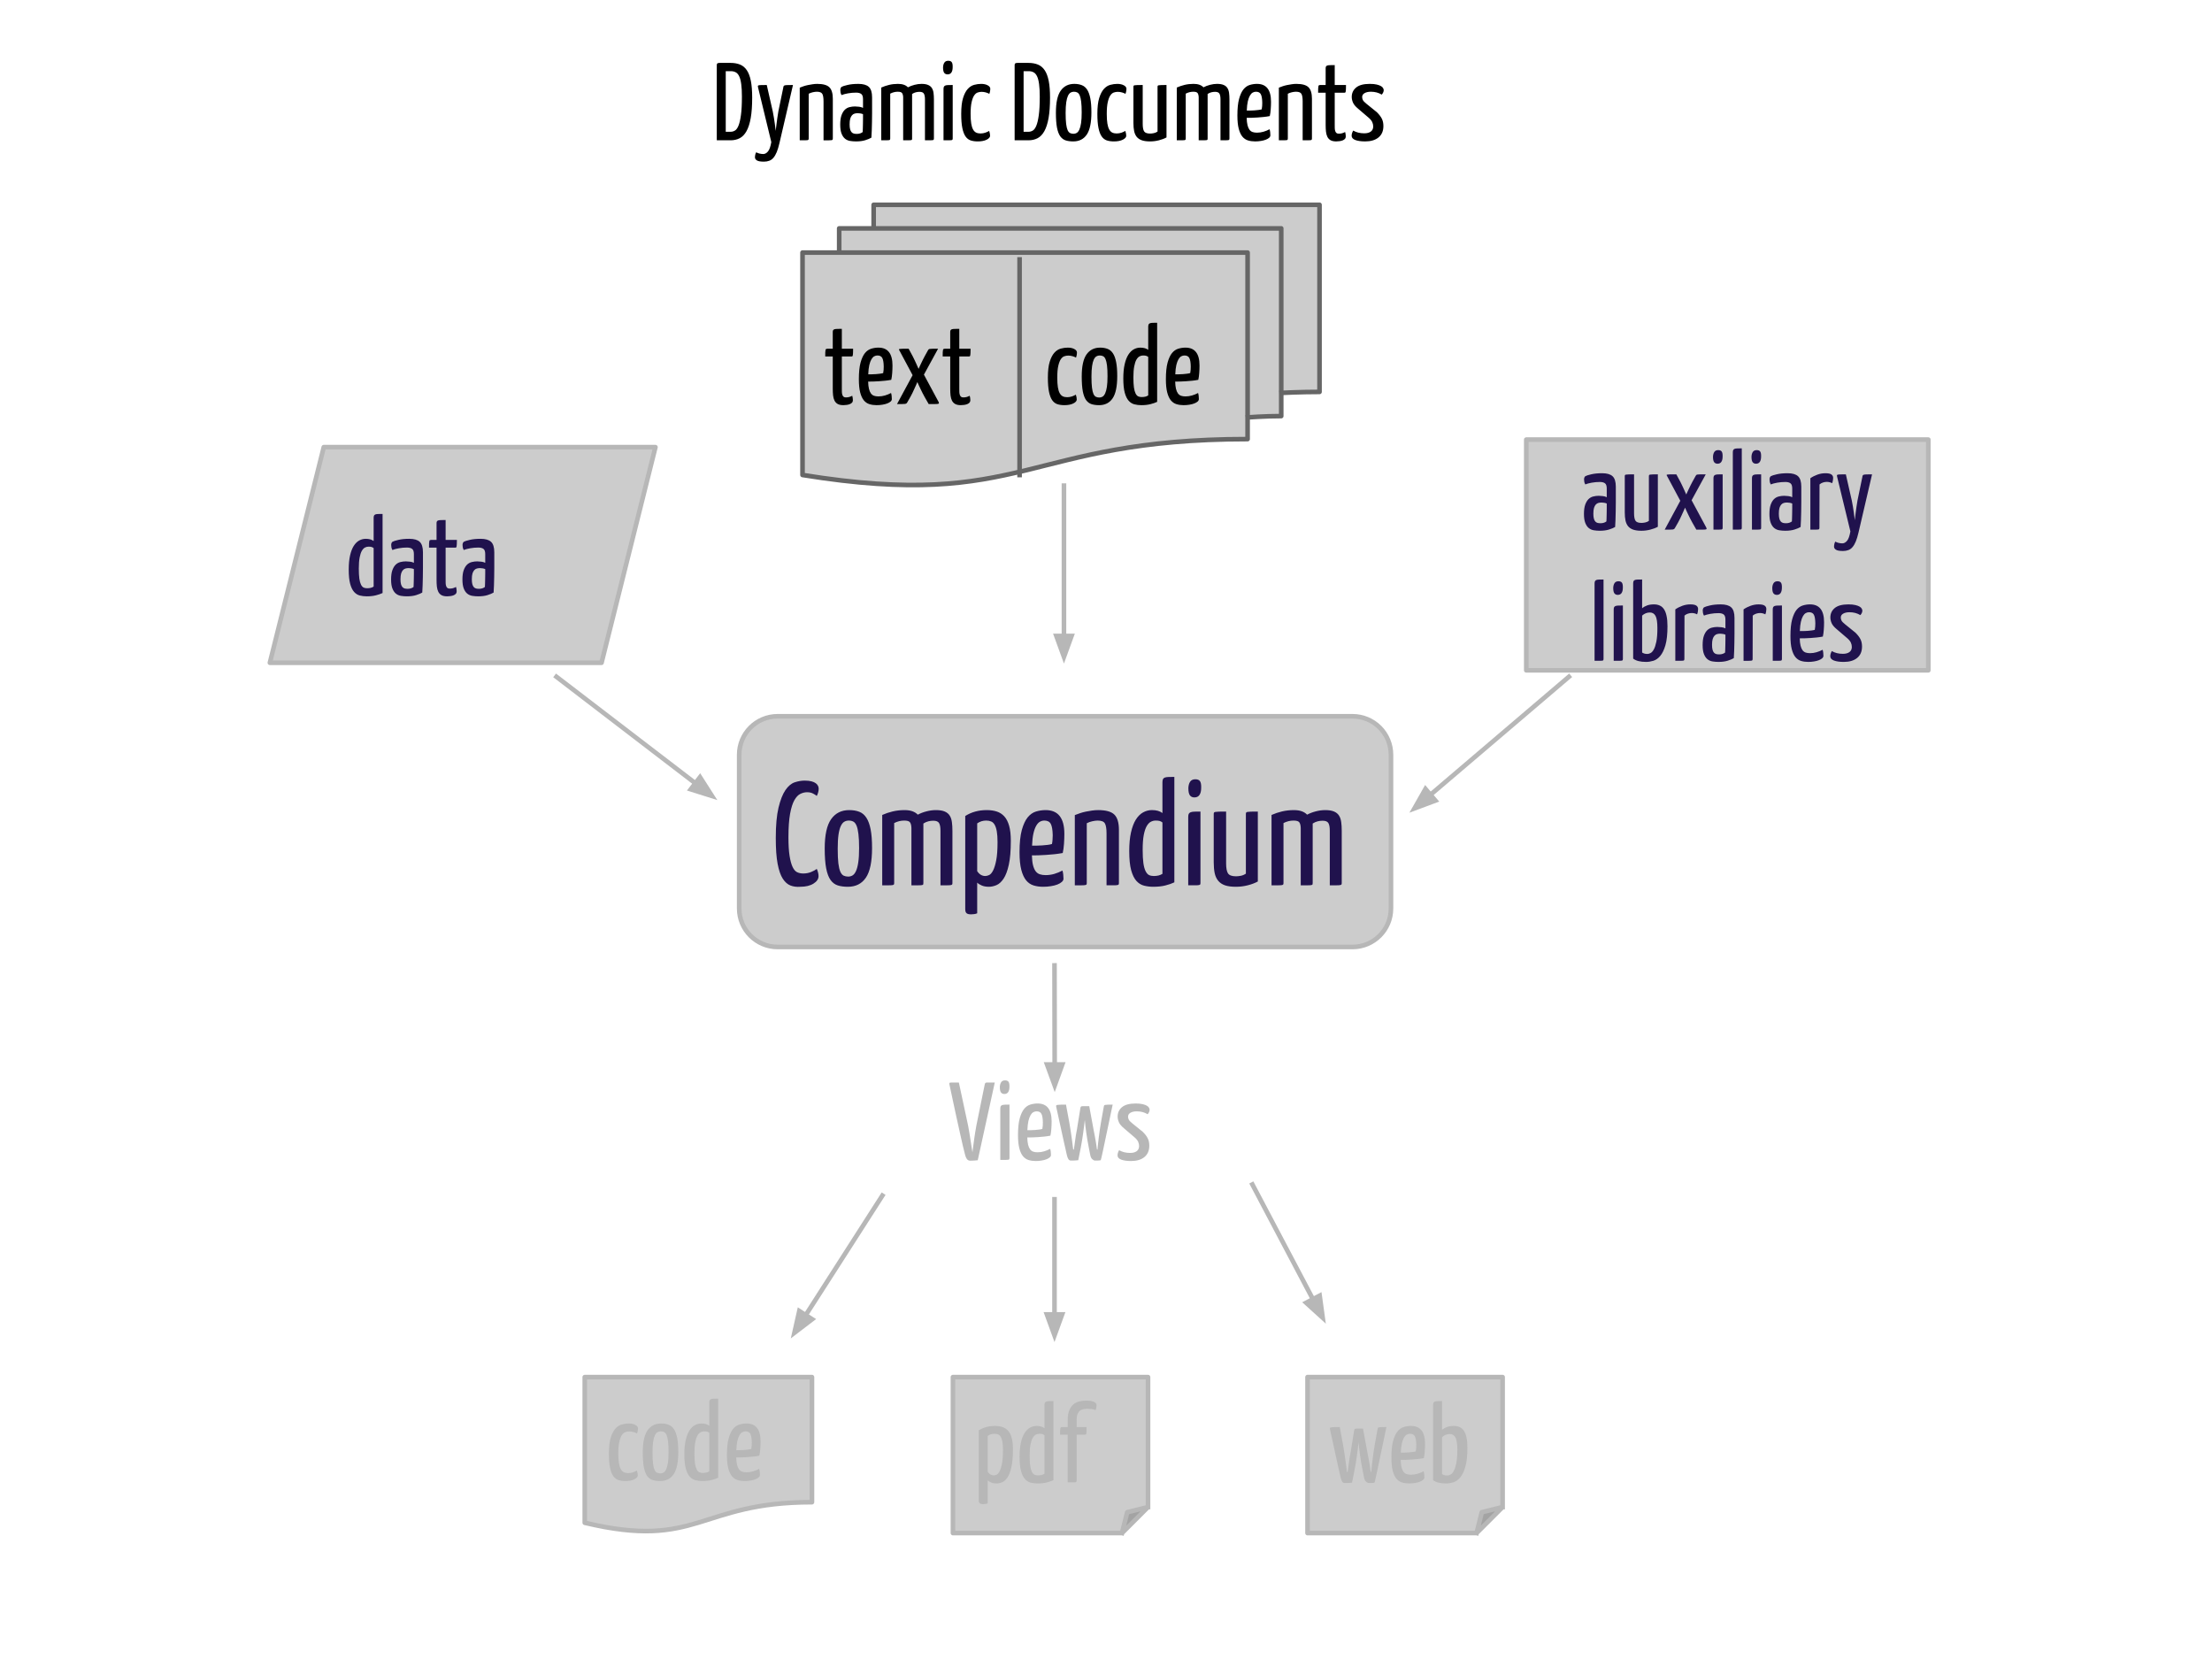 <?xml version="1.0" standalone="yes"?>

<svg version="1.1" viewBox="0.0 0.0 960.0 720.0" fill="none" stroke="none" stroke-linecap="square" stroke-miterlimit="10" xmlns="http://www.w3.org/2000/svg" xmlns:xlink="http://www.w3.org/1999/xlink"><rect x="0.0" y="0.0" width="960.0" height="720.0" fill="#808080" stroke="none"/><clipPath id="g11633dc6a_161.0"><path d="m0 0l960.0 0l0 720.0l-960.0 0l0 -720.0z" clip-rule="nonzero"></path></clipPath><g clip-path="url(#g11633dc6a_161.0)"><path fill="#ffffff" d="m0 0l960.0 0l0 720.0l-960.0 0z" fill-rule="nonzero"></path><path fill="#cccccc" d="m320.808 327.546l0 0c0 -9.217 7.471 -16.688 16.688 -16.688l249.49 0c4.426 0 8.671 1.758 11.8 4.888c3.13 3.13 4.888 7.374 4.888 11.8l0 66.75c0 9.217 -7.471 16.688 -16.688 16.688l-249.49 0c-9.217 0 -16.688 -7.471 -16.688 -16.688z" fill-rule="nonzero"></path><path stroke="#b7b7b7" stroke-width="2.0" stroke-linejoin="round" stroke-linecap="butt" d="m320.808 327.546l0 0c0 -9.217 7.471 -16.688 16.688 -16.688l249.49 0c4.426 0 8.671 1.758 11.8 4.888c3.13 3.13 4.888 7.374 4.888 11.8l0 66.75c0 9.217 -7.471 16.688 -16.688 16.688l-249.49 0c-9.217 0 -16.688 -7.471 -16.688 -16.688z" fill-rule="nonzero"></path><path fill="#20124d" d="m349.29 338.781q1.797 0 2.938 0.328q1.156 0.312 1.828 0.828q0.672 0.5 0.953 1.109q0.297 0.609 0.297 1.25q0 0.891 -0.266 1.734q-0.25 0.828 -0.562 1.406q-0.516 -0.453 -1.609 -1.031q-1.078 -0.578 -2.562 -0.578q-1.531 0 -2.969 0.719q-1.438 0.703 -2.594 2.75q-1.156 2.047 -1.859 5.922q-0.703 3.859 -0.703 10.203q0 4.859 0.484 7.969q0.484 3.094 1.312 4.859q0.828 1.766 2.016 2.312q1.188 0.531 2.594 0.531q1.859 0 3.422 -0.641q1.562 -0.641 2.469 -1.344q0.312 0.641 0.531 1.484q0.234 0.828 0.234 1.656q0 1.859 -2.188 3.234q-2.172 1.375 -5.75 1.375q-2.312 0.188 -4.234 -0.547q-1.906 -0.734 -3.359 -2.969q-1.438 -2.25 -2.234 -6.469q-0.797 -4.219 -0.797 -11.203q0 -8.188 1.188 -13.141q1.188 -4.969 3.0 -7.625q1.828 -2.656 4.062 -3.391q2.25 -0.734 4.359 -0.734zm8.633 29.438q0 -8.766 2.781 -12.703q2.797 -3.938 7.844 -3.938q2.5 0 4.391 0.734q1.891 0.734 3.094 2.625q1.219 1.891 1.828 5.062q0.609 3.156 0.609 8.031q0 8.953 -2.688 12.891q-2.688 3.938 -7.812 3.938q-2.484 0 -4.344 -0.578q-1.859 -0.578 -3.141 -2.328q-1.281 -1.766 -1.922 -5.062q-0.641 -3.297 -0.641 -8.672zm5.641 0.125q0 3.969 0.281 6.344q0.297 2.359 0.859 3.641q0.578 1.281 1.438 1.703q0.875 0.406 1.969 0.406q1.016 0 1.875 -0.5q0.875 -0.516 1.516 -1.922q0.641 -1.406 0.984 -3.781q0.359 -2.375 0.359 -6.141q0 -3.844 -0.297 -6.172q-0.281 -2.344 -0.828 -3.625q-0.547 -1.281 -1.375 -1.719q-0.828 -0.453 -1.984 -0.453q-1.094 0 -1.953 0.516q-0.859 0.5 -1.5 1.844q-0.641 1.344 -1.0 3.75q-0.344 2.406 -0.344 6.109zm31.989 -9.016q-0.062 -1.734 -0.641 -2.469q-0.562 -0.734 -2.484 -0.734q-2.25 0 -4.359 1.078l0 25.984q0 0.391 -0.094 0.625q-0.094 0.219 -0.609 0.312q-0.516 0.094 -1.578 0.094q-1.047 0 -2.906 0l0 -30.531q2.125 -0.953 4.547 -1.531q2.438 -0.578 5.125 -0.578q2.047 0 3.453 0.516q1.406 0.516 2.312 1.469q1.656 -0.891 3.766 -1.438q2.109 -0.547 4.094 -0.547q2.375 0 3.812 0.609q1.438 0.609 2.172 1.766q0.734 1.141 0.953 2.812q0.234 1.656 0.234 3.844l0 22.578q0 0.391 -0.094 0.625q-0.094 0.219 -0.609 0.312q-0.516 0.094 -1.578 0.094q-1.047 0 -2.906 0l0 -23.688q0 -2.297 -0.609 -3.312q-0.594 -1.031 -2.516 -1.031q-1.094 0 -2.156 0.266q-1.047 0.25 -2.141 0.953l0 25.781q0 0.391 -0.062 0.625q-0.062 0.219 -0.547 0.312q-0.469 0.094 -1.531 0.094q-1.062 0 -3.047 0l0 -24.891zm23.36 -5.188q4.031 -2.562 9.344 -2.562q2.375 0 4.297 0.609q1.922 0.609 3.297 2.109q1.375 1.5 2.109 4.094q0.734 2.594 0.734 6.5q0 6.469 -0.875 10.406q-0.859 3.938 -2.266 6.047q-1.406 2.109 -3.109 2.812q-1.688 0.703 -3.281 0.703q-1.797 0 -3.078 -0.547q-1.281 -0.547 -1.984 -1.25l0 13.312q-0.641 0.266 -1.344 0.359q-0.703 0.094 -1.344 0.094q-1.344 0 -1.922 -0.484q-0.578 -0.484 -0.578 -1.75l0 -40.453zm5.188 23.938q0.703 1.078 1.594 1.594q0.906 0.516 1.859 0.516q0.781 0 1.703 -0.406q0.922 -0.422 1.719 -1.953q0.812 -1.547 1.375 -4.453q0.578 -2.922 0.578 -7.906q0 -2.875 -0.328 -4.672q-0.312 -1.797 -0.922 -2.844q-0.594 -1.062 -1.531 -1.438q-0.922 -0.391 -2.141 -0.391q-2.172 0 -3.906 1.219l0 20.734zm29.699 -26.5q8.125 0 8.125 10.297q0 2.125 -0.156 4.359q-0.156 2.234 -0.547 3.969q-1.656 0.312 -3.516 0.516q-1.859 0.188 -3.688 0.312q-1.812 0.125 -3.422 0.172q-1.594 0.031 -2.75 0.031q0.062 2.547 0.469 4.219q0.422 1.656 1.125 2.625q0.703 0.953 1.797 1.344q1.094 0.375 2.562 0.375q1.922 0 3.766 -0.531q1.859 -0.547 3.531 -1.453q0.25 0.703 0.344 1.734q0.109 1.031 0.109 1.797q0 0.766 -0.719 1.406q-0.703 0.641 -1.922 1.125q-1.203 0.469 -2.812 0.719q-1.594 0.266 -3.391 0.266q-2.234 0 -4.125 -0.578q-1.891 -0.578 -3.234 -2.203q-1.344 -1.641 -2.109 -4.578q-0.766 -2.938 -0.766 -7.625q0 -6.016 0.984 -9.625q1.0 -3.609 2.562 -5.531q1.578 -1.922 3.625 -2.531q2.047 -0.609 4.156 -0.609zm-0.578 4.547q-0.953 0 -1.859 0.484q-0.891 0.469 -1.625 1.719q-0.734 1.25 -1.219 3.328q-0.484 2.078 -0.609 5.344q0.891 0 2.047 0q1.156 0 2.328 -0.094q1.188 -0.094 2.312 -0.219q1.125 -0.125 1.953 -0.391q0.188 -0.891 0.25 -1.906q0.078 -1.031 0.078 -1.938q-0.078 -3.453 -0.844 -4.891q-0.766 -1.438 -2.812 -1.438zm13.245 -2.375q0.969 -0.375 2.172 -0.797q1.219 -0.422 2.562 -0.703q1.344 -0.281 2.719 -0.469q1.391 -0.203 2.656 -0.203q5.062 0 7.047 1.953q1.984 1.953 1.984 6.625l0 23.031q0 0.391 -0.094 0.625q-0.094 0.219 -0.609 0.312q-0.516 0.094 -1.609 0.094q-1.078 0 -3.062 0l0 -22.531q0 -3.062 -0.703 -4.312q-0.703 -1.25 -3.141 -1.25q-1.016 0 -2.328 0.297q-1.312 0.281 -2.406 0.859l0 25.906q0 0.391 -0.094 0.625q-0.094 0.219 -0.609 0.312q-0.516 0.094 -1.547 0.094q-1.016 0 -2.938 0l0 -30.469zm38.026 3.203q-0.641 -0.516 -1.281 -0.672q-0.641 -0.156 -1.672 -0.156q-1.078 0 -2.078 0.516q-0.984 0.5 -1.797 1.891q-0.797 1.375 -1.281 3.875q-0.469 2.484 -0.469 6.391q0 3.578 0.312 5.828q0.328 2.234 0.969 3.484q0.641 1.25 1.5 1.672q0.859 0.406 2.016 0.406q1.094 0 2.047 -0.219q0.969 -0.234 1.734 -0.734l0 -22.281zm0 -17.406q0 -0.891 0.219 -1.375q0.219 -0.484 0.797 -0.703q0.578 -0.219 1.562 -0.25q1.0 -0.047 2.594 -0.047l0 45.766q-1.594 0.766 -3.875 1.344q-2.266 0.578 -5.266 0.578q-2.109 0 -4.0 -0.484q-1.891 -0.469 -3.328 -2.062q-1.438 -1.609 -2.281 -4.672q-0.828 -3.078 -0.828 -8.266q0 -4.734 0.766 -8.125q0.766 -3.406 2.109 -5.547q1.344 -2.141 3.141 -3.125q1.797 -1.0 3.844 -1.0q2.875 0 4.547 1.281l0 -13.312zm16.501 43.641q0 0.391 -0.094 0.625q-0.094 0.219 -0.609 0.312q-0.5 0.094 -1.562 0.094q-1.062 0 -3.047 0l0 -29.625q0 -0.906 0.219 -1.375q0.234 -0.484 0.844 -0.703q0.609 -0.234 1.625 -0.266q1.031 -0.031 2.625 -0.031l0 30.969zm-5.25 -41.141q0.062 -1.734 0.766 -2.781q0.703 -1.062 2.25 -1.062q1.469 0 2.031 0.828q0.578 0.828 0.516 2.891q0 1.984 -0.734 3.078q-0.734 1.078 -2.203 1.078q-1.281 0 -1.953 -0.891q-0.672 -0.906 -0.672 -3.141zm30.153 40.516q-1.859 1.016 -4.391 1.656q-2.516 0.641 -5.141 0.641q-2.891 0 -4.75 -0.641q-1.844 -0.641 -2.938 -1.984q-1.094 -1.344 -1.516 -3.328q-0.406 -1.984 -0.406 -4.672l0 -20.922q0 -0.391 0.094 -0.609q0.109 -0.234 0.578 -0.328q0.484 -0.094 1.562 -0.125q1.094 -0.031 3.141 -0.031l0 22.469q0 3.125 0.828 4.375q0.844 1.25 3.469 1.25q0.891 0 2.078 -0.219q1.188 -0.234 2.203 -0.938l0 -25.844q0 -0.391 0.094 -0.609q0.094 -0.234 0.578 -0.328q0.484 -0.094 1.531 -0.125q1.062 -0.031 2.984 -0.031l0 30.344zm18.616 -23.234q-0.062 -1.734 -0.641 -2.469q-0.562 -0.734 -2.484 -0.734q-2.25 0 -4.359 1.078l0 25.984q0 0.391 -0.094 0.625q-0.094 0.219 -0.609 0.312q-0.516 0.094 -1.578 0.094q-1.047 0 -2.906 0l0 -30.531q2.125 -0.953 4.547 -1.531q2.438 -0.578 5.125 -0.578q2.047 0 3.453 0.516q1.406 0.516 2.312 1.469q1.656 -0.891 3.766 -1.438q2.109 -0.547 4.094 -0.547q2.375 0 3.812 0.609q1.438 0.609 2.172 1.766q0.734 1.141 0.953 2.812q0.234 1.656 0.234 3.844l0 22.578q0 0.391 -0.094 0.625q-0.094 0.219 -0.609 0.312q-0.516 0.094 -1.578 0.094q-1.047 0 -2.906 0l0 -23.688q0 -2.297 -0.609 -3.312q-0.594 -1.031 -2.516 -1.031q-1.094 0 -2.156 0.266q-1.047 0.25 -2.141 0.953l0 25.781q0 0.391 -0.062 0.625q-0.062 0.219 -0.547 0.312q-0.469 0.094 -1.531 0.094q-1.062 0 -3.047 0l0 -24.891z" fill-rule="nonzero"></path><path fill="#000000" fill-opacity="0.0" d="m457.651 520.47l0 61.984" fill-rule="nonzero"></path><path stroke="#b7b7b7" stroke-width="2.0" stroke-linejoin="round" stroke-linecap="butt" d="m457.651 520.47l0 49.984" fill-rule="evenodd"></path><path fill="#b7b7b7" stroke="#b7b7b7" stroke-width="2.0" stroke-linecap="butt" d="m454.347 570.454l3.303 9.076l3.303 -9.076z" fill-rule="evenodd"></path><path fill="#000000" fill-opacity="0.0" d="m382.95 518.882l-39.748 61.984" fill-rule="nonzero"></path><path stroke="#b7b7b7" stroke-width="2.0" stroke-linejoin="round" stroke-linecap="butt" d="m382.95 518.882l-33.27 51.883" fill-rule="evenodd"></path><path fill="#b7b7b7" stroke="#b7b7b7" stroke-width="2.0" stroke-linecap="butt" d="m346.899 568.981l-2.119 9.423l7.68 -5.857z" fill-rule="evenodd"></path><path fill="#000000" fill-opacity="0.0" d="m543.533 514.06l31.874 60.409" fill-rule="nonzero"></path><path stroke="#b7b7b7" stroke-width="2.0" stroke-linejoin="round" stroke-linecap="butt" d="m543.533 514.06l26.274 49.796" fill-rule="evenodd"></path><path fill="#b7b7b7" stroke="#b7b7b7" stroke-width="2.0" stroke-linecap="butt" d="m566.885 565.398l7.157 6.486l-1.314 -9.569z" fill-rule="evenodd"></path><path fill="#cccccc" d="m253.784 597.659l98.606 0l0 54.285c-49.303 0 -49.303 20.683 -98.606 8.932z" fill-rule="nonzero"></path><path stroke="#b7b7b7" stroke-width="2.0" stroke-linejoin="round" stroke-linecap="butt" d="m253.784 597.659l98.606 0l0 54.285c-49.303 0 -49.303 20.683 -98.606 8.932z" fill-rule="nonzero"></path><path fill="#b7b7b7" d="m276.893 619.965q0 0.375 -0.094 0.953q-0.094 0.578 -0.328 1.203q-0.578 -0.344 -1.5 -0.609q-0.906 -0.266 -1.875 -0.266q-0.859 0 -1.703 0.297q-0.828 0.281 -1.5 1.266q-0.672 0.984 -1.109 2.891q-0.438 1.891 -0.438 5.109q0 2.547 0.266 4.188q0.266 1.625 0.797 2.578q0.531 0.953 1.312 1.344q0.797 0.391 1.906 0.391q1.141 0 2.156 -0.359q1.016 -0.375 1.625 -0.75q0.203 0.672 0.297 1.156q0.094 0.469 0.094 0.953q0 0.953 -1.484 1.703q-1.484 0.75 -3.891 0.75q-1.734 0 -3.062 -0.438q-1.312 -0.438 -2.219 -1.719q-0.906 -1.297 -1.391 -3.656q-0.484 -2.359 -0.484 -6.141q0 -4.328 0.797 -6.891q0.797 -2.562 2.031 -3.922q1.25 -1.375 2.781 -1.781q1.547 -0.422 3.031 -0.422q1.688 0 2.828 0.609q1.156 0.594 1.156 1.562zm2.071 10.312q0 -6.578 2.078 -9.531q2.094 -2.953 5.891 -2.953q1.859 0 3.281 0.562q1.422 0.547 2.328 1.969q0.906 1.406 1.359 3.781q0.469 2.375 0.469 6.031q0 6.719 -2.016 9.672q-2.016 2.953 -5.859 2.953q-1.875 0 -3.266 -0.438q-1.391 -0.438 -2.359 -1.75q-0.953 -1.328 -1.438 -3.797q-0.469 -2.469 -0.469 -6.5zm4.219 0.094q0 2.984 0.219 4.766q0.219 1.766 0.641 2.734q0.438 0.953 1.078 1.266q0.656 0.312 1.469 0.312q0.766 0 1.406 -0.375q0.656 -0.391 1.141 -1.453q0.484 -1.062 0.75 -2.828q0.266 -1.781 0.266 -4.609q0 -2.875 -0.219 -4.625q-0.219 -1.766 -0.625 -2.719q-0.406 -0.969 -1.031 -1.297q-0.625 -0.344 -1.5 -0.344q-0.812 0 -1.469 0.391q-0.641 0.391 -1.125 1.406q-0.469 1.0 -0.734 2.797q-0.266 1.797 -0.266 4.578zm24.633 -8.547q-0.484 -0.375 -0.969 -0.5q-0.484 -0.125 -1.25 -0.125q-0.812 0 -1.562 0.391q-0.734 0.391 -1.344 1.422q-0.594 1.031 -0.953 2.906q-0.359 1.859 -0.359 4.797q0 2.688 0.234 4.375q0.25 1.672 0.719 2.609q0.484 0.938 1.125 1.25q0.656 0.297 1.516 0.297q0.812 0 1.531 -0.156q0.734 -0.172 1.312 -0.562l0 -16.703zm0 -13.047q0 -0.672 0.156 -1.031q0.172 -0.359 0.594 -0.531q0.438 -0.172 1.188 -0.188q0.75 -0.031 1.938 -0.031l0 34.328q-1.188 0.562 -2.906 1.0q-1.703 0.438 -3.953 0.438q-1.578 0 -3.0 -0.359q-1.422 -0.359 -2.5 -1.562q-1.078 -1.203 -1.703 -3.5q-0.625 -2.312 -0.625 -6.203q0 -3.547 0.578 -6.094q0.578 -2.547 1.578 -4.141q1.016 -1.609 2.359 -2.359q1.344 -0.75 2.875 -0.75q2.172 0 3.422 0.969l0 -9.984zm16.169 9.016q6.094 0 6.094 7.734q0 1.578 -0.125 3.266q-0.109 1.672 -0.406 2.969q-1.25 0.25 -2.641 0.391q-1.391 0.141 -2.766 0.234q-1.359 0.094 -2.562 0.125q-1.188 0.016 -2.062 0.016q0.047 1.922 0.359 3.172q0.312 1.25 0.844 1.969q0.531 0.719 1.344 1.016q0.812 0.281 1.922 0.281q1.438 0 2.828 -0.406q1.391 -0.406 2.641 -1.078q0.188 0.531 0.266 1.297q0.078 0.766 0.078 1.344q0 0.578 -0.531 1.062q-0.531 0.469 -1.453 0.828q-0.906 0.359 -2.109 0.547q-1.188 0.203 -2.531 0.203q-1.688 0 -3.109 -0.438q-1.406 -0.438 -2.422 -1.656q-1.0 -1.219 -1.578 -3.422q-0.578 -2.219 -0.578 -5.719q0 -4.516 0.734 -7.219q0.75 -2.719 1.922 -4.156q1.188 -1.438 2.719 -1.891q1.547 -0.469 3.125 -0.469zm-0.438 3.406q-0.719 0 -1.391 0.359q-0.672 0.359 -1.219 1.297q-0.547 0.938 -0.922 2.5q-0.359 1.562 -0.453 4.016q0.672 0 1.531 0q0.875 0 1.766 -0.078q0.891 -0.078 1.719 -0.172q0.844 -0.094 1.469 -0.281q0.141 -0.672 0.188 -1.438q0.047 -0.766 0.047 -1.438q-0.047 -2.594 -0.625 -3.672q-0.562 -1.094 -2.109 -1.094z" fill-rule="nonzero"></path><path fill="#cccccc" d="m413.573 597.658l84.661 0l0 56.404l-11.281 11.281l-73.38 0z" fill-rule="nonzero"></path><path fill="#a3a3a3" d="m486.954 665.343l2.256 -9.025l9.025 -2.256z" fill-rule="nonzero"></path><path fill="#000000" fill-opacity="0.0" d="m486.954 665.343l2.256 -9.025l9.025 -2.256l-11.281 11.281l-73.38 0l0 -67.685l84.661 0l0 56.404" fill-rule="nonzero"></path><path stroke="#b7b7b7" stroke-width="2.0" stroke-linejoin="round" stroke-linecap="butt" d="m486.954 665.343l2.256 -9.025l9.025 -2.256l-11.281 11.281l-73.38 0l0 -67.685l84.661 0l0 56.404" fill-rule="nonzero"></path><path fill="#b7b7b7" d="m424.776 620.775q3.031 -1.922 7.016 -1.922q1.766 0 3.203 0.469q1.453 0.453 2.484 1.578q1.031 1.125 1.578 3.078q0.562 1.938 0.562 4.859q0 4.859 -0.656 7.812q-0.641 2.938 -1.703 4.531q-1.062 1.578 -2.328 2.109q-1.266 0.531 -2.469 0.531q-1.344 0 -2.312 -0.422q-0.953 -0.406 -1.484 -0.922l0 9.984q-0.484 0.188 -1.016 0.25q-0.516 0.078 -1.0 0.078q-1.0 0 -1.438 -0.359q-0.438 -0.359 -0.438 -1.312l0 -30.344zm3.891 17.953q0.531 0.812 1.203 1.203q0.672 0.375 1.391 0.375q0.578 0 1.266 -0.297q0.703 -0.312 1.297 -1.469q0.609 -1.156 1.031 -3.328q0.438 -2.188 0.438 -5.938q0 -2.156 -0.25 -3.5q-0.234 -1.344 -0.688 -2.141q-0.453 -0.797 -1.156 -1.078q-0.688 -0.297 -1.594 -0.297q-1.641 0 -2.938 0.922l0 15.547zm24.634 -15.844q-0.484 -0.375 -0.969 -0.5q-0.484 -0.125 -1.25 -0.125q-0.812 0 -1.562 0.391q-0.734 0.391 -1.344 1.422q-0.594 1.031 -0.953 2.906q-0.359 1.859 -0.359 4.797q0 2.688 0.234 4.375q0.25 1.672 0.719 2.609q0.484 0.938 1.125 1.25q0.656 0.297 1.516 0.297q0.812 0 1.531 -0.156q0.734 -0.172 1.312 -0.562l0 -16.703zm0 -13.047q0 -0.672 0.156 -1.031q0.172 -0.359 0.594 -0.531q0.438 -0.172 1.188 -0.188q0.75 -0.031 1.938 -0.031l0 34.328q-1.188 0.562 -2.906 1.0q-1.703 0.438 -3.953 0.438q-1.578 0 -3.0 -0.359q-1.422 -0.359 -2.5 -1.562q-1.078 -1.203 -1.703 -3.5q-0.625 -2.312 -0.625 -6.203q0 -3.547 0.578 -6.094q0.578 -2.547 1.578 -4.141q1.016 -1.609 2.359 -2.359q1.344 -0.75 2.875 -0.75q2.172 0 3.422 0.969l0 -9.984zm6.762 12.812q0 -1.156 0.016 -1.828q0.031 -0.672 0.125 -0.984q0.094 -0.312 0.281 -0.406q0.203 -0.094 0.578 -0.094l2.312 0l0 -2.875q0 -2.781 0.734 -4.484q0.75 -1.719 1.922 -2.625q1.188 -0.906 2.594 -1.188q1.422 -0.297 2.812 -0.297q2.203 0 3.328 0.531q1.141 0.516 1.141 1.438q0 0.531 -0.109 1.078q-0.094 0.547 -0.328 1.078q-0.859 -0.391 -1.734 -0.484q-0.859 -0.094 -1.672 -0.094q-0.969 0 -1.828 0.156q-0.859 0.141 -1.516 0.641q-0.641 0.5 -1.047 1.438q-0.406 0.938 -0.406 2.469l0 3.219l4.312 0q0 1.156 -0.031 1.828q-0.016 0.672 -0.094 0.984q-0.062 0.312 -0.234 0.406q-0.172 0.094 -0.453 0.094l-3.5 0l0 19.922q0 0.094 -0.125 0.438q-0.125 0.328 -0.641 0.328l-3.125 0l0 -20.688l-3.312 0z" fill-rule="nonzero"></path><path fill="#cccccc" d="m567.462 597.658l84.661 0l0 56.404l-11.281 11.281l-73.38 0z" fill-rule="nonzero"></path><path fill="#a3a3a3" d="m640.842 665.343l2.256 -9.025l9.025 -2.256z" fill-rule="nonzero"></path><path fill="#000000" fill-opacity="0.0" d="m640.842 665.343l2.256 -9.025l9.025 -2.256l-11.281 11.281l-73.38 0l0 -67.685l84.661 0l0 56.404" fill-rule="nonzero"></path><path stroke="#b7b7b7" stroke-width="2.0" stroke-linejoin="round" stroke-linecap="butt" d="m640.842 665.343l2.256 -9.025l9.025 -2.256l-11.281 11.281l-73.38 0l0 -67.685l84.661 0l0 56.404" fill-rule="nonzero"></path><path fill="#b7b7b7" d="m577.181 620.15q-0.047 -0.281 0.047 -0.453q0.094 -0.172 0.531 -0.234q0.438 -0.078 1.297 -0.094q0.859 -0.031 2.391 -0.031l1.453 7.828q0.375 2.016 0.656 4.078q0.297 2.062 0.531 3.734q0.25 1.969 0.484 3.844l0.297 0q0.094 -0.625 0.234 -1.656q0.141 -1.031 0.312 -2.25q0.172 -1.219 0.359 -2.484q0.188 -1.281 0.438 -2.391l1.484 -9.219q0.094 -0.531 0.312 -0.672q0.219 -0.141 0.984 -0.141l2.547 0l1.859 10.078q0.297 1.391 0.562 2.906q0.266 1.516 0.5 2.812q0.234 1.531 0.438 3.016l0.234 0q0.047 -1.047 0.219 -2.469q0.172 -1.422 0.359 -3.0q0.188 -1.578 0.422 -3.156q0.25 -1.594 0.484 -3.031l1.25 -6.969q0.047 -0.328 0.141 -0.5q0.094 -0.172 0.453 -0.234q0.375 -0.078 1.141 -0.094q0.766 -0.031 2.109 -0.031q-1.438 6.766 -2.547 12.094q-0.484 2.266 -0.938 4.453q-0.453 2.172 -0.812 3.859q-0.359 1.672 -0.609 2.703q-0.234 1.031 -0.281 1.031q-0.234 0.047 -0.625 0.094q-0.328 0.047 -0.797 0.047q-0.453 0 -1.078 0q-0.516 0 -1.172 -0.594q-0.641 -0.594 -0.891 -1.891l-0.625 -3.219q-0.281 -1.484 -0.578 -3.109q-0.281 -1.641 -0.5 -3.219q-0.219 -1.594 -0.391 -3.031q-0.156 -1.438 -0.25 -2.547q-0.141 1.109 -0.312 2.578q-0.172 1.453 -0.391 3.047q-0.219 1.578 -0.484 3.188q-0.25 1.609 -0.547 3.094l-1.109 5.562q-0.562 0.047 -1.141 0.094q-0.531 0.047 -1.094 0.047q-0.547 0 -1.016 0q-0.672 0 -1.062 -0.672q-0.391 -0.672 -0.625 -1.672q-0.234 -1.109 -0.578 -2.594q-0.328 -1.484 -0.719 -3.156q-0.375 -1.688 -0.766 -3.484q-0.391 -1.812 -0.766 -3.531q-0.859 -4.031 -1.828 -8.359zm35.186 -1.297q6.094 0 6.094 7.734q0 1.578 -0.125 3.266q-0.109 1.672 -0.406 2.969q-1.25 0.25 -2.641 0.391q-1.391 0.141 -2.766 0.234q-1.359 0.094 -2.562 0.125q-1.188 0.016 -2.062 0.016q0.047 1.922 0.359 3.172q0.312 1.25 0.844 1.969q0.531 0.719 1.344 1.016q0.812 0.281 1.922 0.281q1.438 0 2.828 -0.406q1.391 -0.406 2.641 -1.078q0.188 0.531 0.266 1.297q0.078 0.766 0.078 1.344q0 0.578 -0.531 1.062q-0.531 0.469 -1.453 0.828q-0.906 0.359 -2.109 0.547q-1.188 0.203 -2.531 0.203q-1.688 0 -3.109 -0.438q-1.406 -0.438 -2.422 -1.656q-1.0 -1.219 -1.578 -3.422q-0.578 -2.219 -0.578 -5.719q0 -4.516 0.734 -7.219q0.75 -2.719 1.922 -4.156q1.188 -1.438 2.719 -1.891q1.547 -0.469 3.125 -0.469zm-0.438 3.406q-0.719 0 -1.391 0.359q-0.672 0.359 -1.219 1.297q-0.547 0.938 -0.922 2.5q-0.359 1.562 -0.453 4.016q0.672 0 1.531 0q0.875 0 1.766 -0.078q0.891 -0.078 1.719 -0.172q0.844 -0.094 1.469 -0.281q0.141 -0.672 0.188 -1.438q0.047 -0.766 0.047 -1.438q-0.047 -2.594 -0.625 -3.672q-0.562 -1.094 -2.109 -1.094zm10.031 -12.375q0 -0.672 0.141 -1.047q0.156 -0.391 0.578 -0.562q0.438 -0.172 1.203 -0.188q0.766 -0.031 1.969 -0.031l0 12.484q0.969 -0.812 2.203 -1.25q1.25 -0.438 2.938 -0.438q1.438 0 2.531 0.516q1.109 0.5 1.828 1.609q0.734 1.094 1.109 2.906q0.391 1.797 0.391 4.422q0 5.188 -0.891 8.266q-0.891 3.062 -2.266 4.672q-1.359 1.609 -3.0 2.094q-1.625 0.484 -3.109 0.484q-3.797 0 -5.625 -1.438l0 -32.5zm3.891 29.859q0.344 0.234 0.891 0.438q0.547 0.188 1.375 0.188q0.625 0 1.391 -0.391q0.766 -0.391 1.406 -1.562q0.656 -1.172 1.109 -3.375q0.453 -2.219 0.453 -5.859q0 -3.844 -0.812 -5.328q-0.812 -1.484 -2.453 -1.484q-1.875 0 -3.359 1.344l0 16.031z" fill-rule="nonzero"></path><path fill="#000000" fill-opacity="0.0" d="m299.974 20.465l330.205 0l0 60.409l-330.205 0z" fill-rule="nonzero"></path><path fill="#000000" d="m317.036 27.296q2.359 0 4.125 0.719q1.781 0.719 2.953 2.453q1.172 1.719 1.75 4.625q0.578 2.906 0.578 7.266q0 5.281 -0.625 8.844q-0.625 3.547 -1.828 5.703q-1.188 2.156 -2.953 3.078q-1.75 0.906 -3.953 0.906l-6.0 0l0 -32.688q0 -0.438 0.234 -0.672q0.25 -0.234 1.062 -0.234l4.656 0zm4.953 14.687q0 -3.312 -0.297 -5.469q-0.281 -2.172 -0.891 -3.422q-0.594 -1.25 -1.516 -1.719q-0.906 -0.484 -2.109 -0.484l-2.203 0l0 26.297l2.156 0q0.922 0 1.797 -0.5q0.891 -0.5 1.562 -2.109q0.672 -1.609 1.078 -4.609q0.422 -3.0 0.422 -7.984zm7.005 -4.031q-0.094 -0.391 -0.094 -0.609q0 -0.219 0.359 -0.312q0.359 -0.094 1.172 -0.109q0.812 -0.031 2.344 -0.031l2.594 11.422q0.297 1.344 0.5 2.734q0.219 1.391 0.391 2.594q0.172 1.203 0.266 2.078q0.094 0.859 0.141 1.094q0 -0.141 0.094 -0.984q0.109 -0.844 0.25 -2.031q0.141 -1.203 0.359 -2.672q0.219 -1.469 0.453 -2.859l2.109 -10.219q0.047 -0.438 0.172 -0.672q0.125 -0.25 0.531 -0.344q0.406 -0.094 1.219 -0.109q0.812 -0.031 2.297 -0.031l-5.891 25.297q-0.531 2.297 -1.156 3.813q-0.625 1.516 -1.422 2.453q-0.781 0.938 -1.828 1.312q-1.031 0.391 -2.312 0.391q-2.172 0 -3.031 -0.531q-0.859 -0.531 -0.859 -1.344q0 -0.531 0.141 -1.188q0.141 -0.641 0.438 -1.016q0.469 0.328 1.328 0.547q0.875 0.219 1.688 0.219q1.109 0 2.047 -1.109q0.938 -1.094 1.453 -4.078l-5.75 -23.703zm18.088 0.094q0.719 -0.297 1.625 -0.609q0.922 -0.312 1.922 -0.516q1.016 -0.219 2.047 -0.359q1.031 -0.156 2.0 -0.156q3.781 0 5.266 1.469q1.5 1.469 1.5 4.969l0 17.281q0 0.281 -0.078 0.453q-0.062 0.172 -0.453 0.25q-0.391 0.062 -1.203 0.062q-0.812 0 -2.297 0l0 -16.891q0 -2.312 -0.531 -3.25q-0.531 -0.938 -2.359 -0.938q-0.766 0 -1.75 0.219q-0.984 0.219 -1.797 0.656l0 19.438q0 0.281 -0.078 0.453q-0.062 0.172 -0.453 0.25q-0.375 0.062 -1.156 0.062q-0.766 0 -2.203 0l0 -22.844zm17.617 1.0q0 -0.375 0.125 -0.734q0.125 -0.359 0.406 -0.609q0.625 -0.375 2.594 -0.828q1.969 -0.469 4.703 -0.469q3.125 0 4.531 1.297q1.422 1.297 1.422 4.562l0 2.547q0 2.062 0 4.156q0 2.078 -0.047 4.031q-0.047 1.938 -0.094 3.672q-0.047 1.719 -0.156 3.062q-0.953 0.578 -2.641 1.109q-1.672 0.531 -4.031 0.531q-1.297 0 -2.547 -0.203q-1.234 -0.188 -2.203 -0.953q-0.953 -0.766 -1.531 -2.234q-0.578 -1.469 -0.578 -3.906q0 -2.5 0.547 -4.031q0.562 -1.547 1.438 -2.406q0.891 -0.859 2.047 -1.141q1.156 -0.297 2.359 -0.297q0.812 0 1.797 0.125q0.984 0.109 1.703 0.5l0 -3.797q0 -1.672 -0.766 -2.25q-0.766 -0.578 -2.219 -0.578q-1.812 0 -3.547 0.312q-1.719 0.312 -2.781 0.75q-0.344 -0.578 -0.438 -1.172q-0.094 -0.609 -0.094 -1.047zm9.844 10.516q-0.484 -0.234 -1.109 -0.328q-0.625 -0.109 -1.141 -0.109q-0.734 0 -1.375 0.172q-0.641 0.172 -1.125 0.703q-0.484 0.516 -0.781 1.453q-0.281 0.938 -0.281 2.531q0 1.297 0.219 2.109q0.219 0.812 0.625 1.266q0.406 0.453 0.984 0.609q0.578 0.141 1.297 0.141q0.812 0 1.5 -0.234q0.703 -0.25 1.047 -0.578q0.047 -0.578 0.062 -1.516q0.031 -0.938 0.047 -1.984q0.031 -1.062 0.031 -2.172q0 -1.109 0 -2.062zm17.43 -7.344q-0.062 -1.297 -0.5 -1.844q-0.422 -0.562 -1.859 -0.562q-1.672 0 -3.266 0.828l0 19.484q0 0.281 -0.078 0.453q-0.062 0.172 -0.453 0.25q-0.375 0.062 -1.172 0.062q-0.797 0 -2.188 0l0 -22.891q1.594 -0.719 3.406 -1.156q1.828 -0.438 3.844 -0.438q1.531 0 2.594 0.391q1.062 0.375 1.734 1.109q1.25 -0.672 2.828 -1.078q1.578 -0.422 3.078 -0.422q1.766 0 2.844 0.469q1.078 0.453 1.625 1.312q0.562 0.859 0.734 2.109q0.172 1.25 0.172 2.875l0 16.953q0 0.281 -0.078 0.453q-0.078 0.172 -0.469 0.25q-0.375 0.062 -1.172 0.062q-0.781 0 -2.172 0l0 -17.766q0 -1.719 -0.469 -2.484q-0.453 -0.781 -1.891 -0.781q-0.812 0 -1.609 0.203q-0.781 0.188 -1.609 0.719l0 19.344q0 0.281 -0.047 0.453q-0.047 0.172 -0.406 0.25q-0.359 0.062 -1.156 0.062q-0.781 0 -2.266 0l0 -18.672zm21.493 17.906q0 0.281 -0.078 0.453q-0.062 0.172 -0.453 0.25q-0.375 0.062 -1.172 0.062q-0.781 0 -2.281 0l0 -22.219q0 -0.672 0.172 -1.031q0.172 -0.359 0.625 -0.531q0.453 -0.172 1.219 -0.188q0.766 -0.031 1.969 -0.031l0 23.234zm-4.188 -30.859q0.047 -1.297 0.578 -2.094q0.531 -0.797 1.672 -0.797q1.109 0 1.531 0.625q0.438 0.625 0.391 2.156q0 1.5 -0.547 2.312q-0.547 0.812 -1.656 0.812q-0.953 0 -1.469 -0.672q-0.5 -0.672 -0.5 -2.344zm20.509 9.312q0 0.375 -0.094 0.953q-0.094 0.578 -0.328 1.203q-0.578 -0.344 -1.5 -0.609q-0.906 -0.266 -1.875 -0.266q-0.859 0 -1.703 0.297q-0.828 0.281 -1.5 1.266q-0.672 0.984 -1.109 2.891q-0.438 1.891 -0.438 5.109q0 2.547 0.266 4.188q0.266 1.625 0.797 2.578q0.531 0.953 1.312 1.344q0.797 0.391 1.906 0.391q1.141 0 2.156 -0.359q1.016 -0.375 1.625 -0.75q0.203 0.672 0.297 1.156q0.094 0.469 0.094 0.953q0 0.953 -1.484 1.703q-1.484 0.75 -3.891 0.75q-1.734 0 -3.062 -0.438q-1.312 -0.438 -2.219 -1.719q-0.906 -1.297 -1.391 -3.656q-0.484 -2.359 -0.484 -6.141q0 -4.328 0.797 -6.891q0.797 -2.562 2.031 -3.922q1.25 -1.375 2.781 -1.781q1.547 -0.422 3.031 -0.422q1.688 0 2.828 0.609q1.156 0.594 1.156 1.562zm16.513 -11.281q2.359 0 4.125 0.719q1.781 0.719 2.953 2.453q1.172 1.719 1.75 4.625q0.578 2.906 0.578 7.266q0 5.281 -0.625 8.844q-0.625 3.547 -1.828 5.703q-1.188 2.156 -2.953 3.078q-1.75 0.906 -3.953 0.906l-6.0 0l0 -32.688q0 -0.438 0.234 -0.672q0.25 -0.234 1.062 -0.234l4.656 0zm4.953 14.687q0 -3.312 -0.297 -5.469q-0.281 -2.172 -0.891 -3.422q-0.594 -1.25 -1.516 -1.719q-0.906 -0.484 -2.109 -0.484l-2.203 0l0 26.297l2.156 0q0.922 0 1.797 -0.5q0.891 -0.5 1.562 -2.109q0.672 -1.609 1.078 -4.609q0.422 -3.0 0.422 -7.984zm7.005 6.906q0 -6.578 2.078 -9.531q2.094 -2.953 5.891 -2.953q1.859 0 3.281 0.562q1.422 0.547 2.328 1.969q0.906 1.406 1.359 3.781q0.469 2.375 0.469 6.031q0 6.719 -2.016 9.672q-2.016 2.953 -5.859 2.953q-1.875 0 -3.266 -0.438q-1.391 -0.438 -2.359 -1.75q-0.953 -1.328 -1.438 -3.797q-0.469 -2.469 -0.469 -6.5zm4.219 0.094q0 2.984 0.219 4.766q0.219 1.766 0.641 2.734q0.438 0.953 1.078 1.266q0.656 0.312 1.469 0.312q0.766 0 1.406 -0.375q0.656 -0.391 1.141 -1.453q0.484 -1.062 0.75 -2.828q0.266 -1.781 0.266 -4.609q0 -2.875 -0.219 -4.625q-0.219 -1.766 -0.625 -2.719q-0.406 -0.969 -1.031 -1.297q-0.625 -0.344 -1.5 -0.344q-0.812 0 -1.469 0.391q-0.641 0.391 -1.125 1.406q-0.469 1.0 -0.734 2.797q-0.266 1.797 -0.266 4.578zm26.398 -10.406q0 0.375 -0.094 0.953q-0.094 0.578 -0.328 1.203q-0.578 -0.344 -1.5 -0.609q-0.906 -0.266 -1.875 -0.266q-0.859 0 -1.703 0.297q-0.828 0.281 -1.5 1.266q-0.672 0.984 -1.109 2.891q-0.438 1.891 -0.438 5.109q0 2.547 0.266 4.188q0.266 1.625 0.797 2.578q0.531 0.953 1.312 1.344q0.797 0.391 1.906 0.391q1.141 0 2.156 -0.359q1.016 -0.375 1.625 -0.75q0.203 0.672 0.297 1.156q0.094 0.469 0.094 0.953q0 0.953 -1.484 1.703q-1.484 0.75 -3.891 0.75q-1.734 0 -3.062 -0.438q-1.312 -0.438 -2.219 -1.719q-0.906 -1.297 -1.391 -3.656q-0.484 -2.359 -0.484 -6.141q0 -4.328 0.797 -6.891q0.797 -2.562 2.031 -3.922q1.25 -1.375 2.781 -1.781q1.547 -0.422 3.031 -0.422q1.688 0 2.828 0.609q1.156 0.594 1.156 1.562zm17.383 21.062q-1.391 0.766 -3.297 1.25q-1.891 0.484 -3.859 0.484q-2.156 0 -3.547 -0.484q-1.391 -0.484 -2.219 -1.484q-0.812 -1.016 -1.125 -2.5q-0.312 -1.484 -0.312 -3.5l0 -15.703q0 -0.281 0.062 -0.453q0.078 -0.172 0.438 -0.234q0.359 -0.078 1.172 -0.094q0.828 -0.031 2.359 -0.031l0 16.844q0 2.359 0.625 3.297q0.625 0.938 2.594 0.938q0.672 0 1.562 -0.172q0.891 -0.172 1.656 -0.703l0 -19.391q0 -0.281 0.062 -0.453q0.078 -0.172 0.438 -0.234q0.359 -0.078 1.156 -0.094q0.797 -0.031 2.234 -0.031l0 22.75zm13.97 -17.422q-0.062 -1.297 -0.5 -1.844q-0.422 -0.562 -1.859 -0.562q-1.672 0 -3.266 0.828l0 19.484q0 0.281 -0.078 0.453q-0.062 0.172 -0.453 0.25q-0.375 0.062 -1.172 0.062q-0.797 0 -2.187 0l0 -22.891q1.594 -0.719 3.406 -1.156q1.828 -0.438 3.844 -0.438q1.531 0 2.594 0.391q1.062 0.375 1.734 1.109q1.25 -0.672 2.828 -1.078q1.578 -0.422 3.078 -0.422q1.766 0 2.844 0.469q1.078 0.453 1.625 1.312q0.562 0.859 0.734 2.109q0.172 1.25 0.172 2.875l0 16.953q0 0.281 -0.078 0.453q-0.078 0.172 -0.469 0.25q-0.375 0.062 -1.172 0.062q-0.781 0 -2.172 0l0 -17.766q0 -1.719 -0.469 -2.484q-0.453 -0.781 -1.891 -0.781q-0.812 0 -1.609 0.203q-0.781 0.188 -1.609 0.719l0 19.344q0 0.281 -0.047 0.453q-0.047 0.172 -0.406 0.25q-0.359 0.062 -1.156 0.062q-0.781 0 -2.266 0l0 -18.672zm25.29 -5.812q6.094 0 6.094 7.734q0 1.578 -0.125 3.266q-0.109 1.672 -0.406 2.969q-1.25 0.25 -2.641 0.391q-1.391 0.141 -2.766 0.234q-1.359 0.094 -2.562 0.125q-1.188 0.016 -2.062 0.016q0.047 1.922 0.359 3.172q0.312 1.25 0.844 1.969q0.531 0.719 1.344 1.016q0.812 0.281 1.922 0.281q1.438 0 2.828 -0.406q1.391 -0.406 2.641 -1.078q0.188 0.531 0.266 1.297q0.078 0.766 0.078 1.344q0 0.578 -0.531 1.062q-0.531 0.469 -1.453 0.828q-0.906 0.359 -2.109 0.547q-1.188 0.203 -2.531 0.203q-1.688 0 -3.109 -0.438q-1.406 -0.438 -2.422 -1.656q-1.0 -1.219 -1.578 -3.422q-0.578 -2.219 -0.578 -5.719q0 -4.516 0.734 -7.219q0.75 -2.719 1.922 -4.156q1.188 -1.438 2.719 -1.891q1.547 -0.469 3.125 -0.469zm-0.438 3.406q-0.719 0 -1.391 0.359q-0.672 0.359 -1.219 1.297q-0.547 0.938 -0.922 2.5q-0.359 1.562 -0.453 4.016q0.672 0 1.531 0q0.875 0 1.766 -0.078q0.891 -0.078 1.719 -0.172q0.844 -0.094 1.469 -0.281q0.141 -0.672 0.188 -1.438q0.047 -0.766 0.047 -1.438q-0.047 -2.594 -0.625 -3.672q-0.562 -1.094 -2.109 -1.094zm9.937 -1.766q0.719 -0.297 1.625 -0.609q0.922 -0.312 1.922 -0.516q1.016 -0.219 2.047 -0.359q1.031 -0.156 2.0 -0.156q3.781 0 5.266 1.469q1.5 1.469 1.5 4.969l0 17.281q0 0.281 -0.078 0.453q-0.062 0.172 -0.453 0.25q-0.391 0.062 -1.203 0.062q-0.812 0 -2.297 0l0 -16.891q0 -2.312 -0.531 -3.25q-0.531 -0.938 -2.359 -0.938q-0.766 0 -1.75 0.219q-0.984 0.219 -1.797 0.656l0 19.438q0 0.281 -0.078 0.453q-0.062 0.172 -0.453 0.25q-0.375 0.062 -1.156 0.062q-0.766 0 -2.203 0l0 -22.844zm20.305 2.203l-3.266 0q0 -1.109 0.016 -1.781q0.031 -0.672 0.109 -1.031q0.078 -0.359 0.266 -0.453q0.188 -0.094 0.484 -0.094l2.391 0l0 -7.297q0 -0.484 0.172 -0.766q0.172 -0.297 0.594 -0.406q0.438 -0.125 1.203 -0.141q0.766 -0.031 1.969 -0.031l0 8.641l4.891 0q0 1.156 -0.031 1.812q-0.016 0.641 -0.094 1.0q-0.062 0.359 -0.203 0.453q-0.141 0.094 -0.438 0.094l-4.125 0l0 13.969q0 0.766 0.016 1.469q0.031 0.688 0.203 1.203q0.172 0.5 0.5 0.812q0.344 0.312 1.016 0.312q0.812 0 1.438 -0.172q0.625 -0.172 1.344 -0.547q0.094 0.375 0.188 0.859q0.094 0.484 0.094 1.047q0 0.672 -0.391 1.094q-0.375 0.406 -0.984 0.641q-0.594 0.234 -1.312 0.328q-0.719 0.109 -1.438 0.109q-1.531 0 -2.453 -0.5q-0.906 -0.516 -1.391 -1.453q-0.469 -0.938 -0.625 -2.25q-0.141 -1.328 -0.141 -2.953l0 -13.969zm19.156 -3.844q1.875 0 3.047 0.297q1.172 0.281 1.844 0.688q0.672 0.406 0.906 0.891q0.25 0.484 0.25 0.812q0 1.016 -0.859 1.969q-2.062 -1.25 -4.703 -1.25q-1.688 0 -2.75 0.609q-1.047 0.594 -1.047 1.703q0 0.672 0.328 1.328q0.344 0.641 1.594 1.641l4.469 3.609q1.531 1.531 2.172 2.859q0.656 1.312 0.656 3.141q0 3.219 -2.125 4.953q-2.109 1.719 -5.797 1.719q-2.594 0 -4.234 -0.594q-1.625 -0.609 -1.625 -1.859q0 -0.438 0.141 -1.0q0.156 -0.578 0.531 -1.25q2.062 1.188 4.797 1.188q1.828 0 2.859 -0.766q1.031 -0.766 1.031 -2.203q0 -0.953 -0.406 -1.859q-0.406 -0.922 -1.516 -1.891l-4.656 -3.984q-1.625 -1.344 -2.188 -2.609q-0.547 -1.266 -0.547 -2.469q0 -2.5 1.891 -4.078q1.906 -1.594 5.938 -1.594z" fill-rule="nonzero"></path><path fill="#cccccc" d="m348.289 206.142c96.587 15.574 96.587 -15.574 193.163 -15.574l0 -80.957l-193.163 0zm15.914 -96.531l0 -10.496l191.844 0l0 81.465c-7.292 0 -14.595 0.564 -14.595 0.564l0 -71.534zm14.959 -10.496l0 -10.242l193.506 0l0 81.211c-8.31 0 -16.621 0.423 -16.621 0.423l0 -71.392z" fill-rule="nonzero"></path><path fill="#000000" fill-opacity="0.0" d="m348.289 109.611l193.163 0l0 80.957c-96.577 0 -96.577 31.148 -193.163 15.574zm15.914 0l0 -10.496l191.844 0l0 81.465c-7.292 0 -14.595 0.564 -14.595 0.564m-162.291 -82.029l0 -10.242l193.506 0l0 81.211c-8.31 0 -16.621 0.423 -16.621 0.423" fill-rule="nonzero"></path><path stroke="#666666" stroke-width="2.0" stroke-linejoin="round" stroke-linecap="butt" d="m348.289 109.611l193.163 0l0 80.957c-96.577 0 -96.577 31.148 -193.163 15.574zm15.914 0l0 -10.496l191.844 0l0 81.465c-7.292 0 -14.595 0.564 -14.595 0.564m-162.291 -82.029l0 -10.242l193.506 0l0 81.211c-8.31 0 -16.621 0.423 -16.621 0.423" fill-rule="nonzero"></path><path fill="#000000" fill-opacity="0.0" d="m348.289 206.142c96.587 15.574 96.587 -15.574 193.163 -15.574l0 -9.423c0 0 7.303 -0.564 14.595 -0.564l0 -10.072c0 0 8.31 -0.423 16.621 -0.423l0 -81.211l-193.506 0l0 10.242l-14.959 0l0 10.496l-15.914 0z" fill-rule="nonzero"></path><path fill="#000000" d="m361.414 154.713l-3.266 0q0 -1.109 0.016 -1.781q0.031 -0.672 0.109 -1.031q0.078 -0.359 0.266 -0.453q0.188 -0.094 0.484 -0.094l2.391 0l0 -7.297q0 -0.484 0.172 -0.766q0.172 -0.297 0.594 -0.406q0.438 -0.125 1.203 -0.141q0.766 -0.031 1.969 -0.031l0 8.641l4.891 0q0 1.156 -0.031 1.812q-0.016 0.641 -0.094 1.0q-0.062 0.359 -0.203 0.453q-0.141 0.094 -0.438 0.094l-4.125 0l0 13.969q0 0.766 0.016 1.469q0.031 0.688 0.203 1.203q0.172 0.5 0.5 0.812q0.344 0.312 1.016 0.312q0.812 0 1.438 -0.172q0.625 -0.172 1.344 -0.547q0.094 0.375 0.188 0.859q0.094 0.484 0.094 1.047q0 0.672 -0.391 1.094q-0.375 0.406 -0.984 0.641q-0.594 0.234 -1.312 0.328q-0.719 0.109 -1.438 0.109q-1.531 0 -2.453 -0.5q-0.906 -0.516 -1.391 -1.453q-0.469 -0.938 -0.625 -2.25q-0.141 -1.328 -0.141 -2.953l0 -13.969zm19.827 -3.844q6.094 0 6.094 7.734q0 1.578 -0.125 3.266q-0.109 1.672 -0.406 2.969q-1.25 0.25 -2.641 0.391q-1.391 0.141 -2.766 0.234q-1.359 0.094 -2.562 0.125q-1.188 0.016 -2.062 0.016q0.047 1.922 0.359 3.172q0.312 1.25 0.844 1.969q0.531 0.719 1.344 1.016q0.812 0.281 1.922 0.281q1.438 0 2.828 -0.406q1.391 -0.406 2.641 -1.078q0.188 0.531 0.266 1.297q0.078 0.766 0.078 1.344q0 0.578 -0.531 1.062q-0.531 0.469 -1.453 0.828q-0.906 0.359 -2.109 0.547q-1.188 0.203 -2.531 0.203q-1.688 0 -3.109 -0.438q-1.406 -0.438 -2.422 -1.656q-1.0 -1.219 -1.578 -3.422q-0.578 -2.219 -0.578 -5.719q0 -4.516 0.734 -7.219q0.75 -2.719 1.922 -4.156q1.188 -1.438 2.719 -1.891q1.547 -0.469 3.125 -0.469zm-0.438 3.406q-0.719 0 -1.391 0.359q-0.672 0.359 -1.219 1.297q-0.547 0.938 -0.922 2.5q-0.359 1.562 -0.453 4.016q0.672 0 1.531 0q0.875 0 1.766 -0.078q0.891 -0.078 1.719 -0.172q0.844 -0.094 1.469 -0.281q0.141 -0.672 0.188 -1.438q0.047 -0.766 0.047 -1.438q-0.047 -2.594 -0.625 -3.672q-0.562 -1.094 -2.109 -1.094zm20.172 8.312l6.375 11.859q0.141 0.375 0.156 0.547q0.031 0.172 -0.375 0.266q-0.406 0.094 -1.375 0.094q-0.953 0 -2.719 0l-1.781 -3.125q-0.438 -0.766 -0.875 -1.641q-0.422 -0.891 -0.859 -1.75q-0.422 -0.875 -0.781 -1.656q-0.359 -0.797 -0.609 -1.375q-0.234 0.578 -0.594 1.375q-0.359 0.781 -0.75 1.656q-0.375 0.859 -0.812 1.75q-0.438 0.875 -0.859 1.641l-1.344 2.359q-0.141 0.281 -0.344 0.453q-0.188 0.172 -0.672 0.25q-0.469 0.062 -1.297 0.062q-0.812 0 -2.156 0l6.766 -12.531l-5.797 -10.844q-0.156 -0.234 -0.141 -0.359q0.031 -0.125 0.422 -0.188q0.391 -0.078 1.266 -0.078q0.891 0 2.531 0l1.766 3.266q0.344 0.672 0.719 1.469q0.391 0.781 0.719 1.531q0.344 0.75 0.625 1.391q0.297 0.641 0.484 1.078q0.188 -0.438 0.469 -1.047q0.297 -0.625 0.656 -1.391q0.359 -0.781 0.75 -1.547q0.391 -0.766 0.766 -1.484l1.438 -2.594q0.141 -0.234 0.266 -0.375q0.125 -0.156 0.531 -0.219q0.406 -0.078 1.219 -0.078q0.812 0 2.359 0l-6.141 11.234zm11.414 -7.875l-3.266 0q0 -1.109 0.016 -1.781q0.031 -0.672 0.109 -1.031q0.078 -0.359 0.266 -0.453q0.188 -0.094 0.484 -0.094l2.391 0l0 -7.297q0 -0.484 0.172 -0.766q0.172 -0.297 0.594 -0.406q0.438 -0.125 1.203 -0.141q0.766 -0.031 1.969 -0.031l0 8.641l4.891 0q0 1.156 -0.031 1.812q-0.016 0.641 -0.094 1.0q-0.062 0.359 -0.203 0.453q-0.141 0.094 -0.438 0.094l-4.125 0l0 13.969q0 0.766 0.016 1.469q0.031 0.688 0.203 1.203q0.172 0.5 0.5 0.812q0.344 0.312 1.016 0.312q0.812 0 1.438 -0.172q0.625 -0.172 1.344 -0.547q0.094 0.375 0.188 0.859q0.094 0.484 0.094 1.047q0 0.672 -0.391 1.094q-0.375 0.406 -0.984 0.641q-0.594 0.234 -1.312 0.328q-0.719 0.109 -1.438 0.109q-1.531 0 -2.453 -0.5q-0.906 -0.516 -1.391 -1.453q-0.469 -0.938 -0.625 -2.25q-0.141 -1.328 -0.141 -2.953l0 -13.969z" fill-rule="nonzero"></path><path fill="#000000" d="m467.398 153.041q0 0.375 -0.094 0.953q-0.094 0.578 -0.328 1.203q-0.578 -0.344 -1.5 -0.609q-0.906 -0.266 -1.875 -0.266q-0.859 0 -1.703 0.297q-0.828 0.281 -1.5 1.266q-0.672 0.984 -1.109 2.891q-0.438 1.891 -0.438 5.109q0 2.547 0.266 4.188q0.266 1.625 0.797 2.578q0.531 0.953 1.312 1.344q0.797 0.391 1.906 0.391q1.141 0 2.156 -0.359q1.016 -0.375 1.625 -0.75q0.203 0.672 0.297 1.156q0.094 0.469 0.094 0.953q0 0.953 -1.484 1.703q-1.484 0.75 -3.891 0.75q-1.734 0 -3.062 -0.438q-1.312 -0.438 -2.219 -1.719q-0.906 -1.297 -1.391 -3.656q-0.484 -2.359 -0.484 -6.141q0 -4.328 0.797 -6.891q0.797 -2.562 2.031 -3.922q1.25 -1.375 2.781 -1.781q1.547 -0.422 3.031 -0.422q1.688 0 2.828 0.609q1.156 0.594 1.156 1.562zm2.071 10.312q0 -6.578 2.078 -9.531q2.094 -2.953 5.891 -2.953q1.859 0 3.281 0.562q1.422 0.547 2.328 1.969q0.906 1.406 1.359 3.781q0.469 2.375 0.469 6.031q0 6.719 -2.016 9.672q-2.016 2.953 -5.859 2.953q-1.875 0 -3.266 -0.438q-1.391 -0.438 -2.359 -1.75q-0.953 -1.328 -1.438 -3.797q-0.469 -2.469 -0.469 -6.5zm4.219 0.094q0 2.984 0.219 4.766q0.219 1.766 0.641 2.734q0.438 0.953 1.078 1.266q0.656 0.312 1.469 0.312q0.766 0 1.406 -0.375q0.656 -0.391 1.141 -1.453q0.484 -1.062 0.75 -2.828q0.266 -1.781 0.266 -4.609q0 -2.875 -0.219 -4.625q-0.219 -1.766 -0.625 -2.719q-0.406 -0.969 -1.031 -1.297q-0.625 -0.344 -1.5 -0.344q-0.812 0 -1.469 0.391q-0.641 0.391 -1.125 1.406q-0.469 1.0 -0.734 2.797q-0.266 1.797 -0.266 4.578zm24.633 -8.547q-0.484 -0.375 -0.969 -0.5q-0.484 -0.125 -1.25 -0.125q-0.812 0 -1.562 0.391q-0.734 0.391 -1.344 1.422q-0.594 1.031 -0.953 2.906q-0.359 1.859 -0.359 4.797q0 2.688 0.234 4.375q0.25 1.672 0.719 2.609q0.484 0.938 1.125 1.25q0.656 0.297 1.516 0.297q0.812 0 1.531 -0.156q0.734 -0.172 1.312 -0.562l0 -16.703zm0 -13.047q0 -0.672 0.156 -1.031q0.172 -0.359 0.594 -0.531q0.438 -0.172 1.188 -0.188q0.75 -0.031 1.938 -0.031l0 34.328q-1.188 0.562 -2.906 1.0q-1.703 0.438 -3.953 0.438q-1.578 0 -3.0 -0.359q-1.422 -0.359 -2.5 -1.562q-1.078 -1.203 -1.703 -3.5q-0.625 -2.312 -0.625 -6.203q0 -3.547 0.578 -6.094q0.578 -2.547 1.578 -4.141q1.016 -1.609 2.359 -2.359q1.344 -0.75 2.875 -0.75q2.172 0 3.422 0.969l0 -9.984zm16.169 9.016q6.094 0 6.094 7.734q0 1.578 -0.125 3.266q-0.109 1.672 -0.406 2.969q-1.25 0.25 -2.641 0.391q-1.391 0.141 -2.766 0.234q-1.359 0.094 -2.562 0.125q-1.188 0.016 -2.062 0.016q0.047 1.922 0.359 3.172q0.312 1.25 0.844 1.969q0.531 0.719 1.344 1.016q0.812 0.281 1.922 0.281q1.438 0 2.828 -0.406q1.391 -0.406 2.641 -1.078q0.188 0.531 0.266 1.297q0.078 0.766 0.078 1.344q0 0.578 -0.531 1.062q-0.531 0.469 -1.453 0.828q-0.906 0.359 -2.109 0.547q-1.188 0.203 -2.531 0.203q-1.688 0 -3.109 -0.438q-1.406 -0.438 -2.422 -1.656q-1.0 -1.219 -1.578 -3.422q-0.578 -2.219 -0.578 -5.719q0 -4.516 0.734 -7.219q0.75 -2.719 1.922 -4.156q1.188 -1.438 2.719 -1.891q1.547 -0.469 3.125 -0.469zm-0.438 3.406q-0.719 0 -1.391 0.359q-0.672 0.359 -1.219 1.297q-0.547 0.938 -0.922 2.5q-0.359 1.562 -0.453 4.016q0.672 0 1.531 0q0.875 0 1.766 -0.078q0.891 -0.078 1.719 -0.172q0.844 -0.094 1.469 -0.281q0.141 -0.672 0.188 -1.438q0.047 -0.766 0.047 -1.438q-0.047 -2.594 -0.625 -3.672q-0.562 -1.094 -2.109 -1.094z" fill-rule="nonzero"></path><path fill="#000000" fill-opacity="0.0" d="m442.496 112.585l0 93.575" fill-rule="nonzero"></path><path stroke="#666666" stroke-width="2.0" stroke-linejoin="round" stroke-linecap="butt" d="m442.496 112.585l0 93.575" fill-rule="nonzero"></path><path fill="#cccccc" d="m117.121 287.633l23.394 -93.575l143.945 0l-23.394 93.575z" fill-rule="nonzero"></path><path stroke="#b7b7b7" stroke-width="2.0" stroke-linejoin="round" stroke-linecap="butt" d="m117.121 287.633l23.394 -93.575l143.945 0l-23.394 93.575z" fill-rule="nonzero"></path><path fill="#20124d" d="m162.157 237.869q-0.484 -0.375 -0.969 -0.5q-0.484 -0.125 -1.25 -0.125q-0.812 0 -1.562 0.391q-0.734 0.391 -1.344 1.422q-0.594 1.031 -0.953 2.906q-0.359 1.859 -0.359 4.797q0 2.688 0.234 4.375q0.25 1.672 0.719 2.609q0.484 0.938 1.125 1.25q0.656 0.297 1.516 0.297q0.812 0 1.531 -0.156q0.734 -0.172 1.312 -0.562l0 -16.703zm0 -13.047q0 -0.672 0.156 -1.031q0.172 -0.359 0.594 -0.531q0.438 -0.172 1.188 -0.188q0.75 -0.031 1.938 -0.031l0 34.328q-1.188 0.562 -2.906 1.0q-1.703 0.438 -3.953 0.438q-1.578 0 -3.0 -0.359q-1.422 -0.359 -2.5 -1.562q-1.078 -1.203 -1.703 -3.5q-0.625 -2.312 -0.625 -6.203q0 -3.547 0.578 -6.094q0.578 -2.547 1.578 -4.141q1.016 -1.609 2.359 -2.359q1.344 -0.75 2.875 -0.75q2.172 0 3.422 0.969l0 -9.984zm7.622 11.656q0 -0.375 0.125 -0.734q0.125 -0.359 0.406 -0.609q0.625 -0.375 2.594 -0.828q1.969 -0.469 4.703 -0.469q3.125 0 4.531 1.297q1.422 1.297 1.422 4.562l0 2.547q0 2.062 0 4.156q0 2.078 -0.047 4.031q-0.047 1.938 -0.094 3.672q-0.047 1.719 -0.156 3.062q-0.953 0.578 -2.641 1.109q-1.672 0.531 -4.031 0.531q-1.297 0 -2.547 -0.203q-1.234 -0.188 -2.203 -0.953q-0.953 -0.766 -1.531 -2.234q-0.578 -1.469 -0.578 -3.906q0 -2.5 0.547 -4.031q0.562 -1.547 1.438 -2.406q0.891 -0.859 2.047 -1.141q1.156 -0.297 2.359 -0.297q0.812 0 1.797 0.125q0.984 0.109 1.703 0.5l0 -3.797q0 -1.672 -0.766 -2.25q-0.766 -0.578 -2.219 -0.578q-1.812 0 -3.547 0.312q-1.719 0.312 -2.781 0.75q-0.344 -0.578 -0.438 -1.172q-0.094 -0.609 -0.094 -1.047zm9.844 10.516q-0.484 -0.234 -1.109 -0.328q-0.625 -0.109 -1.141 -0.109q-0.734 0 -1.375 0.172q-0.641 0.172 -1.125 0.703q-0.484 0.516 -0.781 1.453q-0.281 0.938 -0.281 2.531q0 1.297 0.219 2.109q0.219 0.812 0.625 1.266q0.406 0.453 0.984 0.609q0.578 0.141 1.297 0.141q0.812 0 1.5 -0.234q0.703 -0.25 1.047 -0.578q0.047 -0.578 0.062 -1.516q0.031 -0.938 0.047 -1.984q0.031 -1.062 0.031 -2.172q0 -1.109 0 -2.062zm9.836 -9.312l-3.266 0q0 -1.109 0.016 -1.781q0.031 -0.672 0.109 -1.031q0.078 -0.359 0.266 -0.453q0.188 -0.094 0.484 -0.094l2.391 0l0 -7.297q0 -0.484 0.172 -0.766q0.172 -0.297 0.594 -0.406q0.438 -0.125 1.203 -0.141q0.766 -0.031 1.969 -0.031l0 8.641l4.891 0q0 1.156 -0.031 1.812q-0.016 0.641 -0.094 1.0q-0.062 0.359 -0.203 0.453q-0.141 0.094 -0.438 0.094l-4.125 0l0 13.969q0 0.766 0.016 1.469q0.031 0.688 0.203 1.203q0.172 0.5 0.5 0.812q0.344 0.312 1.016 0.312q0.812 0 1.438 -0.172q0.625 -0.172 1.344 -0.547q0.094 0.375 0.188 0.859q0.094 0.484 0.094 1.047q0 0.672 -0.391 1.094q-0.375 0.406 -0.984 0.641q-0.594 0.234 -1.312 0.328q-0.719 0.109 -1.438 0.109q-1.531 0 -2.453 -0.5q-0.906 -0.516 -1.391 -1.453q-0.469 -0.938 -0.625 -2.25q-0.141 -1.328 -0.141 -2.953l0 -13.969zm11.281 -1.203q0 -0.375 0.125 -0.734q0.125 -0.359 0.406 -0.609q0.625 -0.375 2.594 -0.828q1.969 -0.469 4.703 -0.469q3.125 0 4.531 1.297q1.422 1.297 1.422 4.562l0 2.547q0 2.062 0 4.156q0 2.078 -0.047 4.031q-0.047 1.938 -0.094 3.672q-0.047 1.719 -0.156 3.062q-0.953 0.578 -2.641 1.109q-1.672 0.531 -4.031 0.531q-1.297 0 -2.547 -0.203q-1.234 -0.188 -2.203 -0.953q-0.953 -0.766 -1.531 -2.234q-0.578 -1.469 -0.578 -3.906q0 -2.5 0.547 -4.031q0.562 -1.547 1.438 -2.406q0.891 -0.859 2.047 -1.141q1.156 -0.297 2.359 -0.297q0.812 0 1.797 0.125q0.984 0.109 1.703 0.5l0 -3.797q0 -1.672 -0.766 -2.25q-0.766 -0.578 -2.219 -0.578q-1.812 0 -3.547 0.312q-1.719 0.312 -2.781 0.75q-0.344 -0.578 -0.438 -1.172q-0.094 -0.609 -0.094 -1.047zm9.844 10.516q-0.484 -0.234 -1.109 -0.328q-0.625 -0.109 -1.141 -0.109q-0.734 0 -1.375 0.172q-0.641 0.172 -1.125 0.703q-0.484 0.516 -0.781 1.453q-0.281 0.938 -0.281 2.531q0 1.297 0.219 2.109q0.219 0.812 0.625 1.266q0.406 0.453 0.984 0.609q0.578 0.141 1.297 0.141q0.812 0 1.5 -0.234q0.703 -0.25 1.047 -0.578q0.047 -0.578 0.062 -1.516q0.031 -0.938 0.047 -1.984q0.031 -1.062 0.031 -2.172q0 -1.109 0 -2.062z" fill-rule="nonzero"></path><path fill="#000000" fill-opacity="0.0" d="m461.753 210.759l0 77.228" fill-rule="nonzero"></path><path stroke="#b7b7b7" stroke-width="2.0" stroke-linejoin="round" stroke-linecap="butt" d="m461.753 210.759l0 65.228" fill-rule="evenodd"></path><path fill="#b7b7b7" stroke="#b7b7b7" stroke-width="2.0" stroke-linecap="butt" d="m458.45 275.987l3.303 9.076l3.303 -9.076z" fill-rule="evenodd"></path><path fill="#cccccc" d="m662.396 190.782l174.488 0l0 100.126l-174.488 0z" fill-rule="nonzero"></path><path stroke="#b7b7b7" stroke-width="2.0" stroke-linejoin="round" stroke-linecap="butt" d="m662.396 190.782l174.488 0l0 100.126l-174.488 0z" fill-rule="nonzero"></path><path fill="#20124d" d="m687.478 208.017q0 -0.375 0.125 -0.734q0.125 -0.359 0.406 -0.609q0.625 -0.375 2.594 -0.828q1.969 -0.469 4.703 -0.469q3.125 0 4.531 1.297q1.422 1.297 1.422 4.562l0 2.547q0 2.062 0 4.156q0 2.078 -0.047 4.031q-0.047 1.938 -0.094 3.672q-0.047 1.719 -0.156 3.062q-0.953 0.578 -2.641 1.109q-1.672 0.531 -4.031 0.531q-1.297 0 -2.547 -0.203q-1.234 -0.188 -2.203 -0.953q-0.953 -0.766 -1.531 -2.234q-0.578 -1.469 -0.578 -3.906q0 -2.5 0.547 -4.031q0.562 -1.547 1.438 -2.406q0.891 -0.859 2.047 -1.141q1.156 -0.297 2.359 -0.297q0.812 0 1.797 0.125q0.984 0.109 1.703 0.5l0 -3.797q0 -1.672 -0.766 -2.25q-0.766 -0.578 -2.219 -0.578q-1.812 0 -3.547 0.312q-1.719 0.312 -2.781 0.75q-0.344 -0.578 -0.438 -1.172q-0.094 -0.609 -0.094 -1.047zm9.844 10.516q-0.484 -0.234 -1.109 -0.328q-0.625 -0.109 -1.141 -0.109q-0.734 0 -1.375 0.172q-0.641 0.172 -1.125 0.703q-0.484 0.516 -0.781 1.453q-0.281 0.938 -0.281 2.531q0 1.297 0.219 2.109q0.219 0.812 0.625 1.266q0.406 0.453 0.984 0.609q0.578 0.141 1.297 0.141q0.812 0 1.5 -0.234q0.703 -0.25 1.047 -0.578q0.047 -0.578 0.062 -1.516q0.031 -0.938 0.047 -1.984q0.031 -1.062 0.031 -2.172q0 -1.109 0 -2.062zm22.18 10.078q-1.391 0.766 -3.297 1.25q-1.891 0.484 -3.859 0.484q-2.156 0 -3.547 -0.484q-1.391 -0.484 -2.219 -1.484q-0.812 -1.016 -1.125 -2.5q-0.312 -1.484 -0.312 -3.5l0 -15.703q0 -0.281 0.062 -0.453q0.078 -0.172 0.438 -0.234q0.359 -0.078 1.172 -0.094q0.828 -0.031 2.359 -0.031l0 16.844q0 2.359 0.625 3.297q0.625 0.938 2.594 0.938q0.672 0 1.562 -0.172q0.891 -0.172 1.656 -0.703l0 -19.391q0 -0.281 0.062 -0.453q0.078 -0.172 0.438 -0.234q0.359 -0.078 1.156 -0.094q0.797 -0.031 2.234 -0.031l0 22.75zm14.642 -11.516l6.375 11.859q0.141 0.375 0.156 0.547q0.031 0.172 -0.375 0.266q-0.406 0.094 -1.375 0.094q-0.953 0 -2.719 0l-1.781 -3.125q-0.438 -0.766 -0.875 -1.641q-0.422 -0.891 -0.859 -1.75q-0.422 -0.875 -0.781 -1.656q-0.359 -0.797 -0.609 -1.375q-0.234 0.578 -0.594 1.375q-0.359 0.781 -0.75 1.656q-0.375 0.859 -0.812 1.75q-0.438 0.875 -0.859 1.641l-1.344 2.359q-0.141 0.281 -0.344 0.453q-0.188 0.172 -0.672 0.25q-0.469 0.062 -1.297 0.062q-0.812 0 -2.156 0l6.766 -12.531l-5.797 -10.844q-0.156 -0.234 -0.141 -0.359q0.031 -0.125 0.422 -0.188q0.391 -0.078 1.266 -0.078q0.891 0 2.531 0l1.766 3.266q0.344 0.672 0.719 1.469q0.391 0.781 0.719 1.531q0.344 0.75 0.625 1.391q0.297 0.641 0.484 1.078q0.188 -0.438 0.469 -1.047q0.297 -0.625 0.656 -1.391q0.359 -0.781 0.75 -1.547q0.391 -0.766 0.766 -1.484l1.438 -2.594q0.141 -0.234 0.266 -0.375q0.125 -0.156 0.531 -0.219q0.406 -0.078 1.219 -0.078q0.812 0 2.359 0l-6.141 11.234zm13.477 12.0q0 0.281 -0.078 0.453q-0.062 0.172 -0.453 0.25q-0.375 0.062 -1.172 0.062q-0.781 0 -2.281 0l0 -22.219q0 -0.672 0.172 -1.031q0.172 -0.359 0.625 -0.531q0.453 -0.172 1.219 -0.188q0.766 -0.031 1.969 -0.031l0 23.234zm-4.188 -30.859q0.047 -1.297 0.578 -2.094q0.531 -0.797 1.672 -0.797q1.109 0 1.531 0.625q0.438 0.625 0.391 2.156q0 1.5 -0.547 2.312q-0.547 0.812 -1.656 0.812q-0.953 0 -1.469 -0.672q-0.5 -0.672 -0.5 -2.344zm12.494 30.859q0 0.281 -0.078 0.453q-0.062 0.172 -0.422 0.25q-0.359 0.062 -1.156 0.062q-0.797 0 -2.234 0l0 -33.5q0 -0.672 0.172 -1.031q0.172 -0.359 0.594 -0.531q0.438 -0.172 1.203 -0.188q0.766 -0.031 1.922 -0.031l0 34.516zm8.398 0q0 0.281 -0.078 0.453q-0.062 0.172 -0.453 0.25q-0.375 0.062 -1.172 0.062q-0.781 0 -2.281 0l0 -22.219q0 -0.672 0.172 -1.031q0.172 -0.359 0.625 -0.531q0.453 -0.172 1.219 -0.188q0.766 -0.031 1.969 -0.031l0 23.234zm-4.188 -30.859q0.047 -1.297 0.578 -2.094q0.531 -0.797 1.672 -0.797q1.109 0 1.531 0.625q0.438 0.625 0.391 2.156q0 1.5 -0.547 2.312q-0.547 0.812 -1.656 0.812q-0.953 0 -1.469 -0.672q-0.5 -0.672 -0.5 -2.344zm7.838 9.781q0 -0.375 0.125 -0.734q0.125 -0.359 0.406 -0.609q0.625 -0.375 2.594 -0.828q1.969 -0.469 4.703 -0.469q3.125 0 4.531 1.297q1.422 1.297 1.422 4.562l0 2.547q0 2.062 0 4.156q0 2.078 -0.047 4.031q-0.047 1.938 -0.094 3.672q-0.047 1.719 -0.156 3.062q-0.953 0.578 -2.641 1.109q-1.672 0.531 -4.031 0.531q-1.297 0 -2.547 -0.203q-1.234 -0.188 -2.203 -0.953q-0.953 -0.766 -1.531 -2.234q-0.578 -1.469 -0.578 -3.906q0 -2.5 0.547 -4.031q0.562 -1.547 1.438 -2.406q0.891 -0.859 2.047 -1.141q1.156 -0.297 2.359 -0.297q0.812 0 1.797 0.125q0.984 0.109 1.703 0.5l0 -3.797q0 -1.672 -0.766 -2.25q-0.766 -0.578 -2.219 -0.578q-1.812 0 -3.547 0.312q-1.719 0.312 -2.781 0.75q-0.344 -0.578 -0.438 -1.172q-0.094 -0.609 -0.094 -1.047zm9.844 10.516q-0.484 -0.234 -1.109 -0.328q-0.625 -0.109 -1.141 -0.109q-0.734 0 -1.375 0.172q-0.641 0.172 -1.125 0.703q-0.484 0.516 -0.781 1.453q-0.281 0.938 -0.281 2.531q0 1.297 0.219 2.109q0.219 0.812 0.625 1.266q0.406 0.453 0.984 0.609q0.578 0.141 1.297 0.141q0.812 0 1.5 -0.234q0.703 -0.25 1.047 -0.578q0.047 -0.578 0.062 -1.516q0.031 -0.938 0.047 -1.984q0.031 -1.062 0.031 -2.172q0 -1.109 0 -2.062zm7.867 -10.984q1.391 -0.969 3.062 -1.562q1.688 -0.609 3.469 -0.609q1.828 0 2.594 0.531q0.766 0.531 0.766 1.484q0 0.391 -0.094 1.047q-0.094 0.641 -0.344 1.266q-1.094 -0.578 -2.297 -0.578q-0.812 0 -1.656 0.266q-0.844 0.266 -1.516 0.844l-0.047 18.859q0 0.281 -0.078 0.453q-0.062 0.172 -0.422 0.25q-0.359 0.062 -1.188 0.062q-0.812 0 -2.25 0l0 -22.312zm11.624 -0.625q-0.094 -0.391 -0.094 -0.609q0 -0.219 0.359 -0.312q0.359 -0.094 1.172 -0.109q0.812 -0.031 2.344 -0.031l2.594 11.422q0.297 1.344 0.5 2.734q0.219 1.391 0.391 2.594q0.172 1.203 0.266 2.078q0.094 0.859 0.141 1.094q0 -0.141 0.094 -0.984q0.109 -0.844 0.25 -2.031q0.141 -1.203 0.359 -2.672q0.219 -1.469 0.453 -2.859l2.109 -10.219q0.047 -0.438 0.172 -0.672q0.125 -0.25 0.531 -0.344q0.406 -0.094 1.219 -0.109q0.812 -0.031 2.297 -0.031l-5.891 25.297q-0.531 2.297 -1.156 3.812q-0.625 1.516 -1.422 2.453q-0.781 0.938 -1.828 1.312q-1.031 0.391 -2.312 0.391q-2.172 0 -3.031 -0.531q-0.859 -0.531 -0.859 -1.344q0 -0.531 0.141 -1.188q0.141 -0.641 0.438 -1.016q0.469 0.328 1.328 0.547q0.875 0.219 1.688 0.219q1.109 0 2.047 -1.109q0.938 -1.094 1.453 -4.078l-5.75 -23.703z" fill-rule="nonzero"></path><path fill="#20124d" d="m695.926 286.017q0 0.281 -0.078 0.453q-0.062 0.172 -0.422 0.25q-0.359 0.062 -1.156 0.062q-0.797 0 -2.234 0l0 -33.5q0 -0.672 0.172 -1.031q0.172 -0.359 0.594 -0.531q0.438 -0.172 1.203 -0.188q0.766 -0.031 1.922 -0.031l0 34.516zm8.398 0q0 0.281 -0.078 0.453q-0.062 0.172 -0.453 0.25q-0.375 0.062 -1.172 0.062q-0.781 0 -2.281 0l0 -22.219q0 -0.672 0.172 -1.031q0.172 -0.359 0.625 -0.531q0.453 -0.172 1.219 -0.188q0.766 -0.031 1.969 -0.031l0 23.234zm-4.188 -30.859q0.047 -1.297 0.578 -2.094q0.531 -0.797 1.672 -0.797q1.109 0 1.531 0.625q0.438 0.625 0.391 2.156q0 1.5 -0.547 2.313q-0.547 0.812 -1.656 0.812q-0.953 0 -1.469 -0.672q-0.5 -0.672 -0.5 -2.344zm8.65 -1.828q0 -0.672 0.141 -1.047q0.156 -0.391 0.578 -0.562q0.438 -0.172 1.203 -0.188q0.766 -0.031 1.969 -0.031l0 12.484q0.969 -0.812 2.203 -1.25q1.25 -0.438 2.938 -0.438q1.438 0 2.531 0.516q1.109 0.5 1.828 1.609q0.734 1.094 1.109 2.906q0.391 1.797 0.391 4.422q0 5.188 -0.891 8.266q-0.891 3.062 -2.266 4.672q-1.359 1.609 -3.0 2.094q-1.625 0.484 -3.109 0.484q-3.797 0 -5.625 -1.438l0 -32.5zm3.891 29.859q0.344 0.234 0.891 0.438q0.547 0.188 1.375 0.188q0.625 0 1.391 -0.391q0.766 -0.391 1.406 -1.562q0.656 -1.172 1.109 -3.375q0.453 -2.219 0.453 -5.859q0 -3.844 -0.812 -5.328q-0.812 -1.484 -2.453 -1.484q-1.875 0 -3.359 1.344l0 16.031zm14.4 -18.719q1.391 -0.969 3.062 -1.562q1.688 -0.609 3.469 -0.609q1.828 0 2.594 0.531q0.766 0.531 0.766 1.484q0 0.391 -0.094 1.047q-0.094 0.641 -0.344 1.266q-1.094 -0.578 -2.297 -0.578q-0.812 0 -1.656 0.266q-0.844 0.266 -1.516 0.844l-0.047 18.859q0 0.281 -0.078 0.453q-0.062 0.172 -0.422 0.25q-0.359 0.062 -1.188 0.062q-0.812 0 -2.25 0l0 -22.312zm11.905 0.469q0 -0.375 0.125 -0.734q0.125 -0.359 0.406 -0.609q0.625 -0.375 2.594 -0.828q1.969 -0.469 4.703 -0.469q3.125 0 4.531 1.297q1.422 1.297 1.422 4.562l0 2.547q0 2.062 0 4.156q0 2.078 -0.047 4.031q-0.047 1.938 -0.094 3.672q-0.047 1.719 -0.156 3.062q-0.953 0.578 -2.641 1.109q-1.672 0.531 -4.031 0.531q-1.297 0 -2.547 -0.203q-1.234 -0.188 -2.203 -0.953q-0.953 -0.766 -1.531 -2.234q-0.578 -1.469 -0.578 -3.906q0 -2.5 0.547 -4.031q0.562 -1.547 1.438 -2.406q0.891 -0.859 2.047 -1.141q1.156 -0.297 2.359 -0.297q0.812 0 1.797 0.125q0.984 0.109 1.703 0.5l0 -3.797q0 -1.672 -0.766 -2.25q-0.766 -0.578 -2.219 -0.578q-1.812 0 -3.547 0.312q-1.719 0.312 -2.781 0.75q-0.344 -0.578 -0.438 -1.172q-0.094 -0.609 -0.094 -1.047zm9.844 10.516q-0.484 -0.234 -1.109 -0.328q-0.625 -0.109 -1.141 -0.109q-0.734 0 -1.375 0.172q-0.641 0.172 -1.125 0.703q-0.484 0.516 -0.781 1.453q-0.281 0.938 -0.281 2.531q0 1.297 0.219 2.109q0.219 0.812 0.625 1.266q0.406 0.453 0.984 0.609q0.578 0.141 1.297 0.141q0.812 0 1.5 -0.234q0.703 -0.25 1.047 -0.578q0.047 -0.578 0.062 -1.516q0.031 -0.938 0.047 -1.984q0.031 -1.062 0.031 -2.172q0 -1.109 0 -2.062zm7.867 -10.984q1.391 -0.969 3.062 -1.562q1.688 -0.609 3.469 -0.609q1.828 0 2.594 0.531q0.766 0.531 0.766 1.484q0 0.391 -0.094 1.047q-0.094 0.641 -0.344 1.266q-1.094 -0.578 -2.297 -0.578q-0.812 0 -1.656 0.266q-0.844 0.266 -1.516 0.844l-0.047 18.859q0 0.281 -0.078 0.453q-0.062 0.172 -0.422 0.25q-0.359 0.062 -1.188 0.062q-0.812 0 -2.25 0l0 -22.312zm16.655 21.547q0 0.281 -0.078 0.453q-0.062 0.172 -0.453 0.25q-0.375 0.062 -1.172 0.062q-0.781 0 -2.281 0l0 -22.219q0 -0.672 0.172 -1.031q0.172 -0.359 0.625 -0.531q0.453 -0.172 1.219 -0.188q0.766 -0.031 1.969 -0.031l0 23.234zm-4.188 -30.859q0.047 -1.297 0.578 -2.094q0.531 -0.797 1.672 -0.797q1.109 0 1.531 0.625q0.438 0.625 0.391 2.156q0 1.5 -0.547 2.313q-0.547 0.812 -1.656 0.812q-0.953 0 -1.469 -0.672q-0.5 -0.672 -0.5 -2.344zm16.384 7.141q6.094 0 6.094 7.734q0 1.578 -0.125 3.266q-0.109 1.672 -0.406 2.969q-1.25 0.25 -2.641 0.391q-1.391 0.141 -2.766 0.234q-1.359 0.094 -2.562 0.125q-1.188 0.016 -2.062 0.016q0.047 1.922 0.359 3.172q0.312 1.25 0.844 1.969q0.531 0.719 1.344 1.016q0.812 0.281 1.922 0.281q1.438 0 2.828 -0.406q1.391 -0.406 2.641 -1.078q0.188 0.531 0.266 1.297q0.078 0.766 0.078 1.344q0 0.578 -0.531 1.062q-0.531 0.469 -1.453 0.828q-0.906 0.359 -2.109 0.547q-1.188 0.203 -2.531 0.203q-1.688 0 -3.109 -0.438q-1.406 -0.438 -2.422 -1.656q-1.0 -1.219 -1.578 -3.422q-0.578 -2.219 -0.578 -5.719q0 -4.516 0.734 -7.219q0.75 -2.719 1.922 -4.156q1.188 -1.438 2.719 -1.891q1.547 -0.469 3.125 -0.469zm-0.438 3.406q-0.719 0 -1.391 0.359q-0.672 0.359 -1.219 1.297q-0.547 0.938 -0.922 2.5q-0.359 1.562 -0.453 4.016q0.672 0 1.531 0q0.875 0 1.766 -0.078q0.891 -0.078 1.719 -0.172q0.844 -0.094 1.469 -0.281q0.141 -0.672 0.188 -1.438q0.047 -0.766 0.047 -1.438q-0.047 -2.594 -0.625 -3.672q-0.562 -1.094 -2.109 -1.094zm17.094 -3.406q1.875 0 3.047 0.297q1.172 0.281 1.844 0.688q0.672 0.406 0.906 0.891q0.25 0.484 0.25 0.812q0 1.016 -0.859 1.969q-2.062 -1.25 -4.703 -1.25q-1.688 0 -2.75 0.609q-1.047 0.594 -1.047 1.703q0 0.672 0.328 1.328q0.344 0.641 1.594 1.641l4.469 3.609q1.531 1.531 2.172 2.859q0.656 1.312 0.656 3.141q0 3.219 -2.125 4.953q-2.109 1.719 -5.797 1.719q-2.594 0 -4.234 -0.594q-1.625 -0.609 -1.625 -1.859q0 -0.438 0.141 -1.0q0.156 -0.578 0.531 -1.25q2.062 1.188 4.797 1.188q1.828 0 2.859 -0.766q1.031 -0.766 1.031 -2.203q0 -0.953 -0.406 -1.859q-0.406 -0.922 -1.516 -1.891l-4.656 -3.984q-1.625 -1.344 -2.188 -2.609q-0.547 -1.266 -0.547 -2.469q0 -2.5 1.891 -4.078q1.906 -1.594 5.938 -1.594z" fill-rule="nonzero"></path><path fill="#000000" fill-opacity="0.0" d="m241.491 293.72l69.827 53.512" fill-rule="nonzero"></path><path stroke="#b7b7b7" stroke-width="2.0" stroke-linejoin="round" stroke-linecap="butt" d="m241.491 293.72l60.302 46.213" fill-rule="evenodd"></path><path fill="#b7b7b7" stroke="#b7b7b7" stroke-width="2.0" stroke-linecap="butt" d="m299.783 342.555l9.213 2.899l-5.195 -8.143z" fill-rule="evenodd"></path><path fill="#000000" fill-opacity="0.0" d="m680.899 293.72l-69.228 58.992" fill-rule="nonzero"></path><path stroke="#b7b7b7" stroke-width="2.0" stroke-linejoin="round" stroke-linecap="butt" d="m680.899 293.72l-60.095 51.209" fill-rule="evenodd"></path><path fill="#b7b7b7" stroke="#b7b7b7" stroke-width="2.0" stroke-linecap="butt" d="m618.662 342.415l-4.766 8.401l9.051 -3.372z" fill-rule="evenodd"></path><path fill="#000000" fill-opacity="0.0" d="m376.433 448.457l159.024 0l0 61.984l-159.024 0z" fill-rule="nonzero"></path><path fill="#b7b7b7" d="m412.105 470.941q-0.156 -0.625 -0.062 -0.875q0.109 -0.266 0.922 -0.266l3.172 0l3.984 18.562q0.609 3.219 1.062 6.328q0.469 3.094 0.844 5.391q0.297 -2.297 0.719 -5.422q0.438 -3.125 1.016 -6.297l3.547 -17.422q0.094 -0.578 0.281 -0.859q0.203 -0.281 0.734 -0.281l3.406 0l-7.391 33.734q-0.812 0.094 -1.484 0.141q-0.672 0.062 -1.781 0.062q-0.953 0 -1.484 -0.766q-0.531 -0.781 -0.812 -2.031q-0.391 -1.438 -0.875 -3.516q-0.484 -2.094 -1.016 -4.469q-0.516 -2.375 -1.094 -4.938q-0.578 -2.578 -1.109 -5.031q-1.234 -5.75 -2.578 -12.047zm26.004 31.688q0 0.281 -0.078 0.453q-0.062 0.172 -0.453 0.25q-0.375 0.062 -1.172 0.062q-0.781 0 -2.281 0l0 -22.219q0 -0.672 0.172 -1.031q0.172 -0.359 0.625 -0.531q0.453 -0.172 1.219 -0.188q0.766 -0.031 1.969 -0.031l0 23.234zm-4.188 -30.859q0.047 -1.297 0.578 -2.094q0.531 -0.797 1.672 -0.797q1.109 0 1.531 0.625q0.438 0.625 0.391 2.156q0 1.5 -0.547 2.312q-0.547 0.812 -1.656 0.812q-0.953 0 -1.469 -0.672q-0.5 -0.672 -0.5 -2.344zm16.384 7.141q6.094 0 6.094 7.734q0 1.578 -0.125 3.266q-0.109 1.672 -0.406 2.969q-1.25 0.25 -2.641 0.391q-1.391 0.141 -2.766 0.234q-1.359 0.094 -2.562 0.125q-1.188 0.016 -2.062 0.016q0.047 1.922 0.359 3.172q0.312 1.25 0.844 1.969q0.531 0.719 1.344 1.016q0.812 0.281 1.922 0.281q1.438 0 2.828 -0.406q1.391 -0.406 2.641 -1.078q0.188 0.531 0.266 1.297q0.078 0.766 0.078 1.344q0 0.578 -0.531 1.062q-0.531 0.469 -1.453 0.828q-0.906 0.359 -2.109 0.547q-1.188 0.203 -2.531 0.203q-1.688 0 -3.109 -0.438q-1.406 -0.438 -2.422 -1.656q-1.0 -1.219 -1.578 -3.422q-0.578 -2.219 -0.578 -5.719q0 -4.516 0.734 -7.219q0.75 -2.719 1.922 -4.156q1.188 -1.438 2.719 -1.891q1.547 -0.469 3.125 -0.469zm-0.438 3.406q-0.719 0 -1.391 0.359q-0.672 0.359 -1.219 1.297q-0.547 0.938 -0.922 2.5q-0.359 1.562 -0.453 4.016q0.672 0 1.531 0q0.875 0 1.766 -0.078q0.891 -0.078 1.719 -0.172q0.844 -0.094 1.469 -0.281q0.141 -0.672 0.188 -1.438q0.047 -0.766 0.047 -1.438q-0.047 -2.594 -0.625 -3.672q-0.562 -1.094 -2.109 -1.094zm8.5 -2.109q-0.047 -0.281 0.047 -0.453q0.094 -0.172 0.531 -0.234q0.438 -0.078 1.297 -0.094q0.859 -0.031 2.391 -0.031l1.453 7.828q0.375 2.016 0.656 4.078q0.297 2.062 0.531 3.734q0.25 1.969 0.484 3.844l0.297 0q0.094 -0.625 0.234 -1.656q0.141 -1.031 0.312 -2.25q0.172 -1.219 0.359 -2.484q0.188 -1.281 0.438 -2.391l1.484 -9.219q0.094 -0.531 0.312 -0.672q0.219 -0.141 0.984 -0.141l2.547 0l1.859 10.078q0.297 1.391 0.562 2.906q0.266 1.516 0.5 2.812q0.234 1.531 0.438 3.016l0.234 0q0.047 -1.047 0.219 -2.469q0.172 -1.422 0.359 -3.0q0.188 -1.578 0.422 -3.156q0.25 -1.594 0.484 -3.031l1.25 -6.969q0.047 -0.328 0.141 -0.5q0.094 -0.172 0.453 -0.234q0.375 -0.078 1.141 -0.094q0.766 -0.031 2.109 -0.031q-1.438 6.766 -2.547 12.094q-0.484 2.266 -0.938 4.453q-0.453 2.172 -0.812 3.859q-0.359 1.672 -0.609 2.703q-0.234 1.031 -0.281 1.031q-0.234 0.047 -0.625 0.094q-0.328 0.047 -0.797 0.047q-0.453 0 -1.078 0q-0.516 0 -1.172 -0.594q-0.641 -0.594 -0.891 -1.891l-0.625 -3.219q-0.281 -1.484 -0.578 -3.109q-0.281 -1.641 -0.5 -3.219q-0.219 -1.594 -0.391 -3.031q-0.156 -1.438 -0.25 -2.547q-0.141 1.109 -0.312 2.578q-0.172 1.453 -0.391 3.047q-0.219 1.578 -0.484 3.188q-0.25 1.609 -0.547 3.094l-1.109 5.562q-0.562 0.047 -1.141 0.094q-0.531 0.047 -1.094 0.047q-0.547 0 -1.016 0q-0.672 0 -1.062 -0.672q-0.391 -0.672 -0.625 -1.672q-0.234 -1.109 -0.578 -2.594q-0.328 -1.484 -0.719 -3.156q-0.375 -1.688 -0.766 -3.484q-0.391 -1.812 -0.766 -3.531q-0.859 -4.031 -1.828 -8.359zm34.514 -1.297q1.875 0 3.047 0.297q1.172 0.281 1.844 0.688q0.672 0.406 0.906 0.891q0.25 0.484 0.25 0.812q0 1.016 -0.859 1.969q-2.062 -1.25 -4.703 -1.25q-1.688 0 -2.75 0.609q-1.047 0.594 -1.047 1.703q0 0.672 0.328 1.328q0.344 0.641 1.594 1.641l4.469 3.609q1.531 1.531 2.172 2.859q0.656 1.312 0.656 3.141q0 3.219 -2.125 4.953q-2.109 1.719 -5.797 1.719q-2.594 0 -4.234 -0.594q-1.625 -0.609 -1.625 -1.859q0 -0.438 0.141 -1.0q0.156 -0.578 0.531 -1.25q2.062 1.188 4.797 1.188q1.828 0 2.859 -0.766q1.031 -0.766 1.031 -2.203q0 -0.953 -0.406 -1.859q-0.406 -0.922 -1.516 -1.891l-4.656 -3.984q-1.625 -1.344 -2.188 -2.609q-0.547 -1.266 -0.547 -2.469q0 -2.5 1.891 -4.078q1.906 -1.594 5.938 -1.594z" fill-rule="nonzero"></path><path fill="#000000" fill-opacity="0.0" d="m457.651 418.984l0.094 54.992" fill-rule="nonzero"></path><path stroke="#b7b7b7" stroke-width="2.0" stroke-linejoin="round" stroke-linecap="butt" d="m457.651 418.984l0.074 42.992" fill-rule="evenodd"></path><path fill="#b7b7b7" stroke="#b7b7b7" stroke-width="2.0" stroke-linecap="butt" d="m454.421 461.982l3.319 9.07l3.288 -9.082z" fill-rule="evenodd"></path></g></svg>


